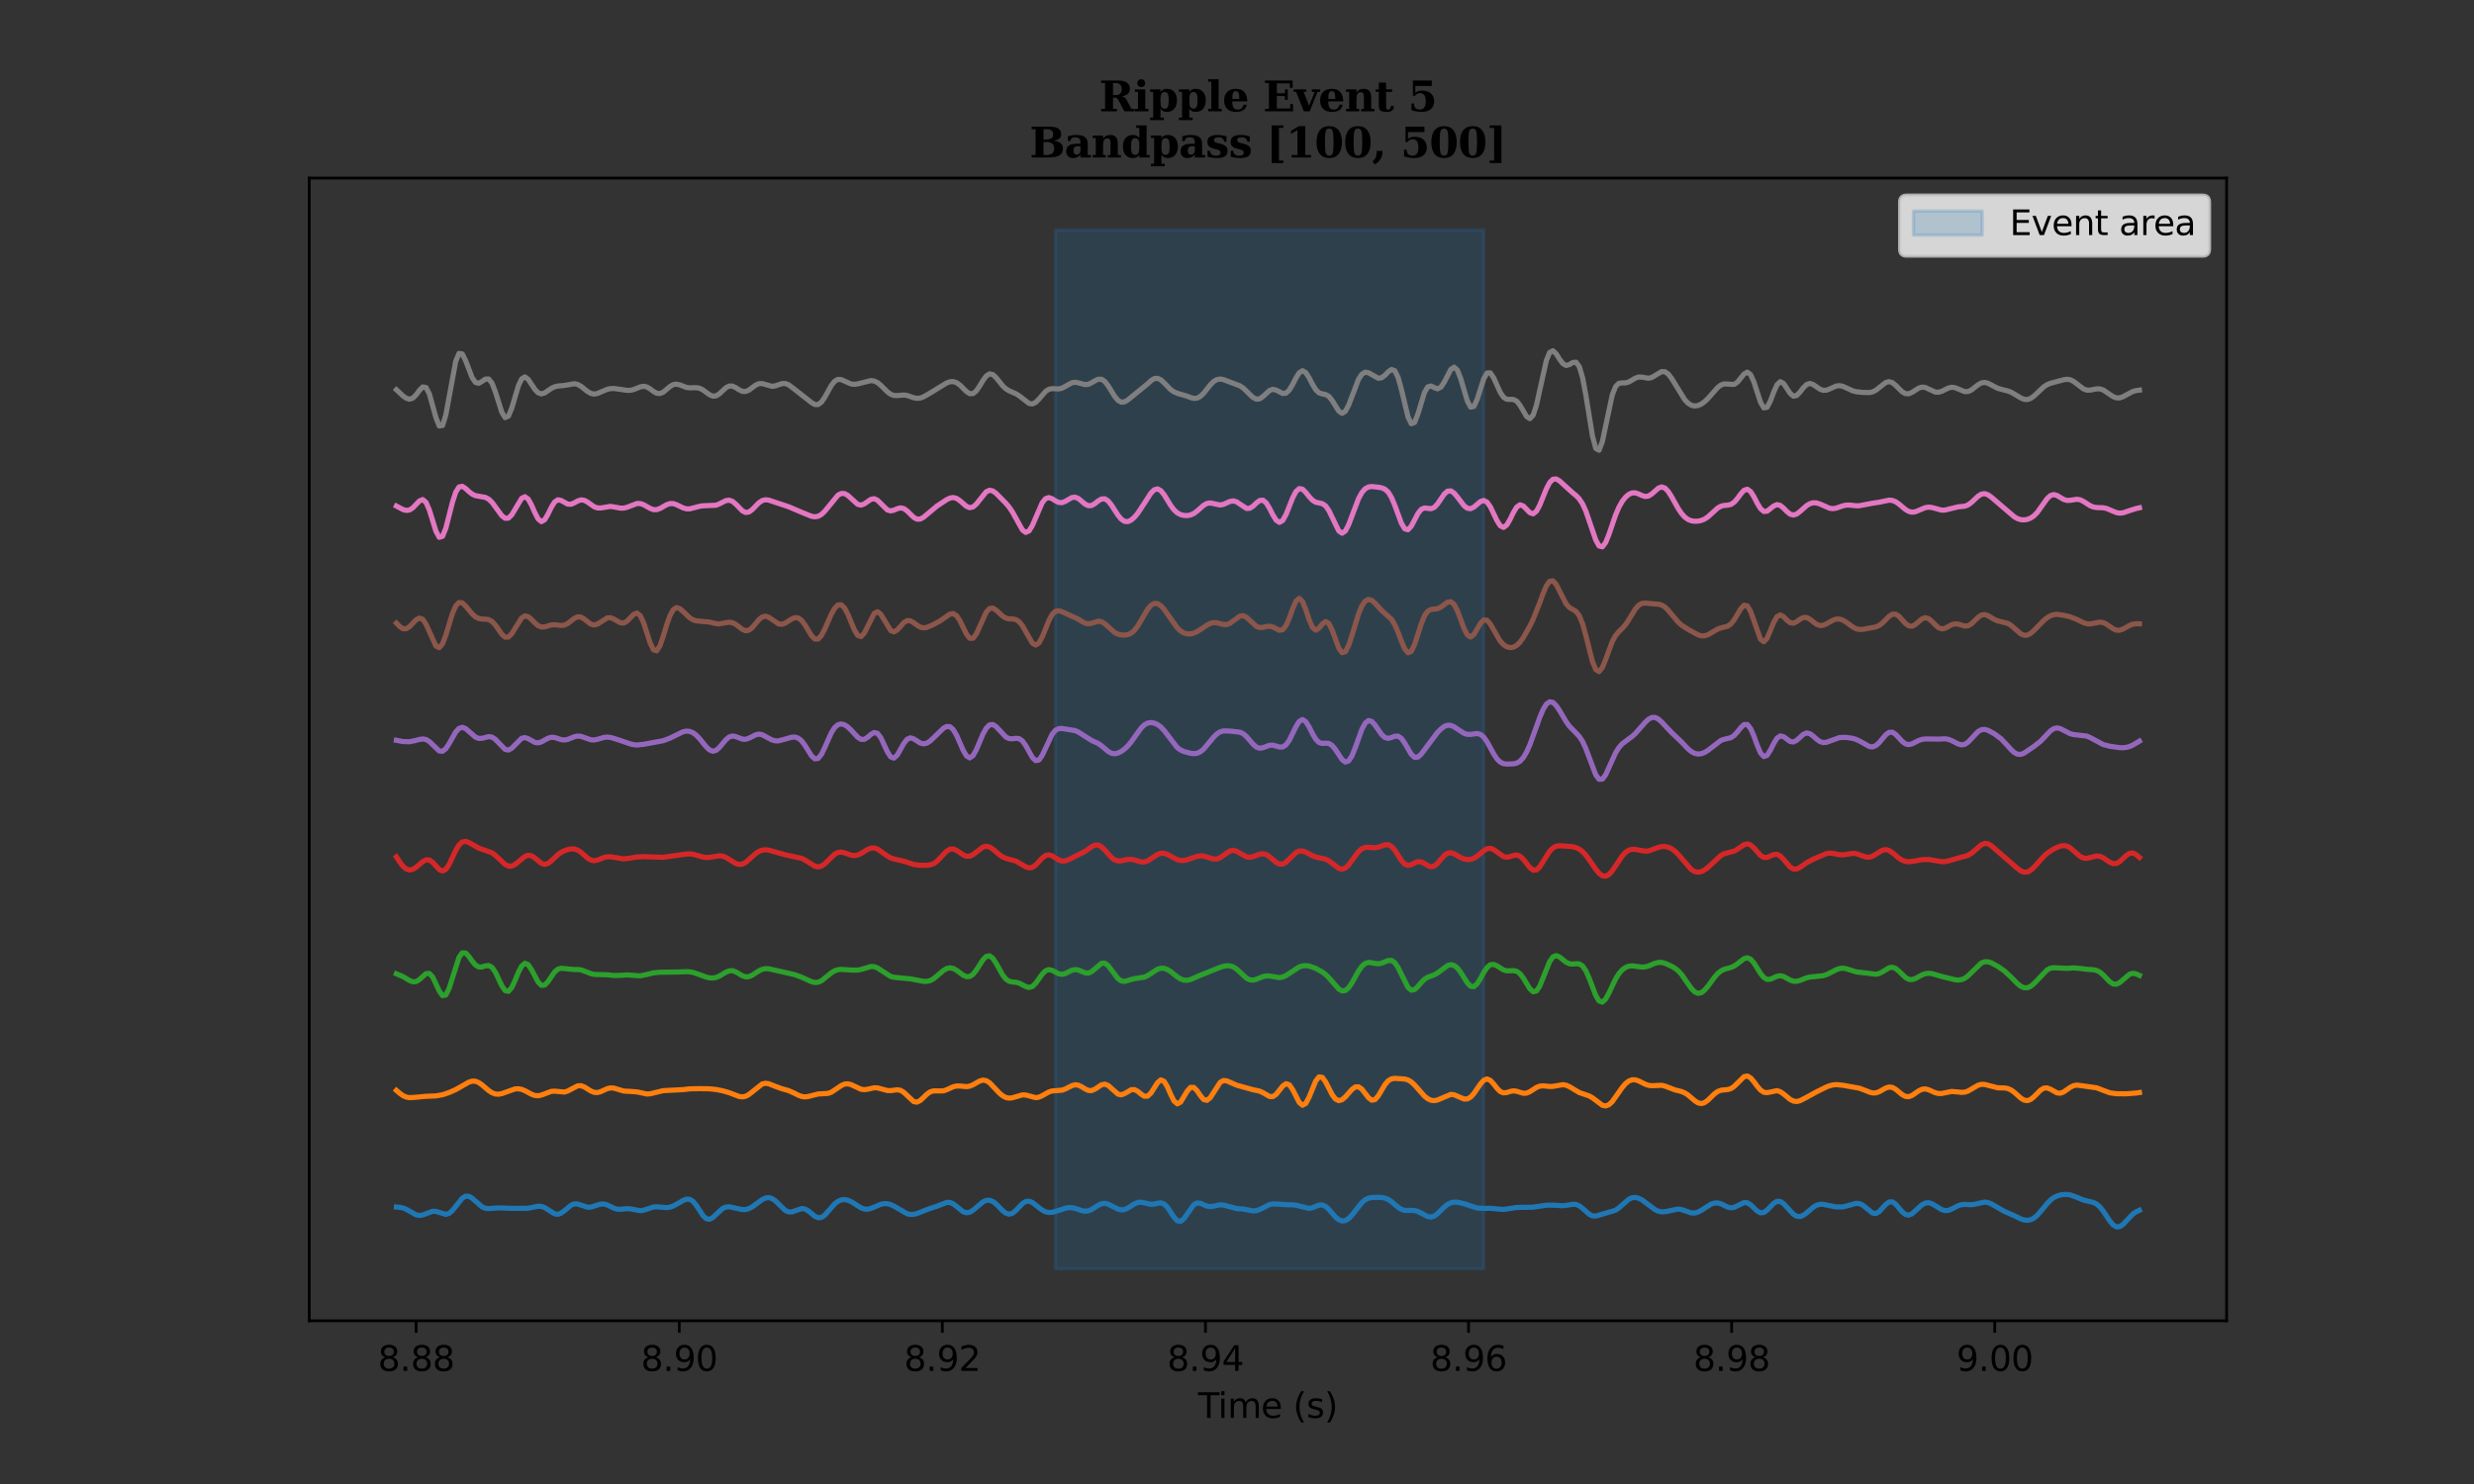 <?xml version="1.0" encoding="utf-8" standalone="no"?>
<!DOCTYPE svg PUBLIC "-//W3C//DTD SVG 1.1//EN"
  "http://www.w3.org/Graphics/SVG/1.1/DTD/svg11.dtd">
<svg xmlns:xlink="http://www.w3.org/1999/xlink" width="720pt" height="432pt" viewBox="0 0 720 432" xmlns="http://www.w3.org/2000/svg" version="1.1">
 <rect x="0" y="0" width="720" height="432" fill="#333333" stroke="none"/>
 <defs>
  <style type="text/css">*{stroke-linejoin: round; stroke-linecap: butt}</style>
 </defs>
 <g id="figure_1">
  <g id="patch_1">
   <path d="M 0 432 
L 720 432 
L 720 0 
L 0 0 
L 0 432 
z
" style="fill: none"/>
  </g>
  <g id="axes_1">
   <g id="patch_2">
    <path d="M 90 384.48 
L 648 384.48 
L 648 51.84 
L 90 51.84 
L 90 384.48 
z
" style="fill: none"/>
   </g>
   <g id="PolyCollection_1">
    <defs>
     <path id="m2575b577ff" d="M 307.149 -365.04 
L 307.149 -62.64 
L 431.81 -62.64 
L 431.81 -365.04 
L 431.81 -365.04 
L 307.149 -365.04 
z
" style="stroke: #1f77b4; stroke-opacity: 0.2"/>
    </defs>
    <g clip-path="url(#pe07f89c393)">
     <use xlink:href="#m2575b577ff" x="0" y="432" style="fill: #1f77b4; fill-opacity: 0.2; stroke: #1f77b4; stroke-opacity: 0.2"/>
    </g>
   </g>
   <g id="matplotlib.axis_1">
    <g id="xtick_1">
     <g id="line2d_1">
      <defs>
       <path id="md9b7dbb91c" d="M 0 0 
L 0 3.5 
" style="stroke: #000000; stroke-width: 0.8"/>
      </defs>
      <g>
       <use xlink:href="#md9b7dbb91c" x="121.106" y="384.48" style="stroke: #000000; stroke-width: 0.8"/>
      </g>
     </g>
     <g id="text_1">
      <!-- 8.88 -->
      <g transform="translate(109.974 399.078)scale(0.1 -0.1)">
       <defs>
        <path id="DejaVuSans-38" d="M 2034 2216 
Q 1584 2216 1326 1975 
Q 1069 1734 1069 1313 
Q 1069 891 1326 650 
Q 1584 409 2034 409 
Q 2484 409 2743 651 
Q 3003 894 3003 1313 
Q 3003 1734 2745 1975 
Q 2488 2216 2034 2216 
z
M 1403 2484 
Q 997 2584 770 2862 
Q 544 3141 544 3541 
Q 544 4100 942 4425 
Q 1341 4750 2034 4750 
Q 2731 4750 3128 4425 
Q 3525 4100 3525 3541 
Q 3525 3141 3298 2862 
Q 3072 2584 2669 2484 
Q 3125 2378 3379 2068 
Q 3634 1759 3634 1313 
Q 3634 634 3220 271 
Q 2806 -91 2034 -91 
Q 1263 -91 848 271 
Q 434 634 434 1313 
Q 434 1759 690 2068 
Q 947 2378 1403 2484 
z
M 1172 3481 
Q 1172 3119 1398 2916 
Q 1625 2713 2034 2713 
Q 2441 2713 2670 2916 
Q 2900 3119 2900 3481 
Q 2900 3844 2670 4047 
Q 2441 4250 2034 4250 
Q 1625 4250 1398 4047 
Q 1172 3844 1172 3481 
z
" transform="scale(0.016)"/>
        <path id="DejaVuSans-2e" d="M 684 794 
L 1344 794 
L 1344 0 
L 684 0 
L 684 794 
z
" transform="scale(0.016)"/>
       </defs>
       <use xlink:href="#DejaVuSans-38"/>
       <use xlink:href="#DejaVuSans-2e" x="63.623"/>
       <use xlink:href="#DejaVuSans-38" x="95.41"/>
       <use xlink:href="#DejaVuSans-38" x="159.033"/>
      </g>
     </g>
    </g>
    <g id="xtick_2">
     <g id="line2d_2">
      <g>
       <use xlink:href="#md9b7dbb91c" x="197.676" y="384.48" style="stroke: #000000; stroke-width: 0.8"/>
      </g>
     </g>
     <g id="text_2">
      <!-- 8.90 -->
      <g transform="translate(186.543 399.078)scale(0.1 -0.1)">
       <defs>
        <path id="DejaVuSans-39" d="M 703 97 
L 703 672 
Q 941 559 1184 500 
Q 1428 441 1663 441 
Q 2288 441 2617 861 
Q 2947 1281 2994 2138 
Q 2813 1869 2534 1725 
Q 2256 1581 1919 1581 
Q 1219 1581 811 2004 
Q 403 2428 403 3163 
Q 403 3881 828 4315 
Q 1253 4750 1959 4750 
Q 2769 4750 3195 4129 
Q 3622 3509 3622 2328 
Q 3622 1225 3098 567 
Q 2575 -91 1691 -91 
Q 1453 -91 1209 -44 
Q 966 3 703 97 
z
M 1959 2075 
Q 2384 2075 2632 2365 
Q 2881 2656 2881 3163 
Q 2881 3666 2632 3958 
Q 2384 4250 1959 4250 
Q 1534 4250 1286 3958 
Q 1038 3666 1038 3163 
Q 1038 2656 1286 2365 
Q 1534 2075 1959 2075 
z
" transform="scale(0.016)"/>
        <path id="DejaVuSans-30" d="M 2034 4250 
Q 1547 4250 1301 3770 
Q 1056 3291 1056 2328 
Q 1056 1369 1301 889 
Q 1547 409 2034 409 
Q 2525 409 2770 889 
Q 3016 1369 3016 2328 
Q 3016 3291 2770 3770 
Q 2525 4250 2034 4250 
z
M 2034 4750 
Q 2819 4750 3233 4129 
Q 3647 3509 3647 2328 
Q 3647 1150 3233 529 
Q 2819 -91 2034 -91 
Q 1250 -91 836 529 
Q 422 1150 422 2328 
Q 422 3509 836 4129 
Q 1250 4750 2034 4750 
z
" transform="scale(0.016)"/>
       </defs>
       <use xlink:href="#DejaVuSans-38"/>
       <use xlink:href="#DejaVuSans-2e" x="63.623"/>
       <use xlink:href="#DejaVuSans-39" x="95.41"/>
       <use xlink:href="#DejaVuSans-30" x="159.033"/>
      </g>
     </g>
    </g>
    <g id="xtick_3">
     <g id="line2d_3">
      <g>
       <use xlink:href="#md9b7dbb91c" x="274.245" y="384.48" style="stroke: #000000; stroke-width: 0.8"/>
      </g>
     </g>
     <g id="text_3">
      <!-- 8.92 -->
      <g transform="translate(263.112 399.078)scale(0.1 -0.1)">
       <defs>
        <path id="DejaVuSans-32" d="M 1228 531 
L 3431 531 
L 3431 0 
L 469 0 
L 469 531 
Q 828 903 1448 1529 
Q 2069 2156 2228 2338 
Q 2531 2678 2651 2914 
Q 2772 3150 2772 3378 
Q 2772 3750 2511 3984 
Q 2250 4219 1831 4219 
Q 1534 4219 1204 4116 
Q 875 4013 500 3803 
L 500 4441 
Q 881 4594 1212 4672 
Q 1544 4750 1819 4750 
Q 2544 4750 2975 4387 
Q 3406 4025 3406 3419 
Q 3406 3131 3298 2873 
Q 3191 2616 2906 2266 
Q 2828 2175 2409 1742 
Q 1991 1309 1228 531 
z
" transform="scale(0.016)"/>
       </defs>
       <use xlink:href="#DejaVuSans-38"/>
       <use xlink:href="#DejaVuSans-2e" x="63.623"/>
       <use xlink:href="#DejaVuSans-39" x="95.41"/>
       <use xlink:href="#DejaVuSans-32" x="159.033"/>
      </g>
     </g>
    </g>
    <g id="xtick_4">
     <g id="line2d_4">
      <g>
       <use xlink:href="#md9b7dbb91c" x="350.815" y="384.48" style="stroke: #000000; stroke-width: 0.8"/>
      </g>
     </g>
     <g id="text_4">
      <!-- 8.94 -->
      <g transform="translate(339.682 399.078)scale(0.1 -0.1)">
       <defs>
        <path id="DejaVuSans-34" d="M 2419 4116 
L 825 1625 
L 2419 1625 
L 2419 4116 
z
M 2253 4666 
L 3047 4666 
L 3047 1625 
L 3713 1625 
L 3713 1100 
L 3047 1100 
L 3047 0 
L 2419 0 
L 2419 1100 
L 313 1100 
L 313 1709 
L 2253 4666 
z
" transform="scale(0.016)"/>
       </defs>
       <use xlink:href="#DejaVuSans-38"/>
       <use xlink:href="#DejaVuSans-2e" x="63.623"/>
       <use xlink:href="#DejaVuSans-39" x="95.41"/>
       <use xlink:href="#DejaVuSans-34" x="159.033"/>
      </g>
     </g>
    </g>
    <g id="xtick_5">
     <g id="line2d_5">
      <g>
       <use xlink:href="#md9b7dbb91c" x="427.384" y="384.48" style="stroke: #000000; stroke-width: 0.8"/>
      </g>
     </g>
     <g id="text_5">
      <!-- 8.96 -->
      <g transform="translate(416.251 399.078)scale(0.1 -0.1)">
       <defs>
        <path id="DejaVuSans-36" d="M 2113 2584 
Q 1688 2584 1439 2293 
Q 1191 2003 1191 1497 
Q 1191 994 1439 701 
Q 1688 409 2113 409 
Q 2538 409 2786 701 
Q 3034 994 3034 1497 
Q 3034 2003 2786 2293 
Q 2538 2584 2113 2584 
z
M 3366 4563 
L 3366 3988 
Q 3128 4100 2886 4159 
Q 2644 4219 2406 4219 
Q 1781 4219 1451 3797 
Q 1122 3375 1075 2522 
Q 1259 2794 1537 2939 
Q 1816 3084 2150 3084 
Q 2853 3084 3261 2657 
Q 3669 2231 3669 1497 
Q 3669 778 3244 343 
Q 2819 -91 2113 -91 
Q 1303 -91 875 529 
Q 447 1150 447 2328 
Q 447 3434 972 4092 
Q 1497 4750 2381 4750 
Q 2619 4750 2861 4703 
Q 3103 4656 3366 4563 
z
" transform="scale(0.016)"/>
       </defs>
       <use xlink:href="#DejaVuSans-38"/>
       <use xlink:href="#DejaVuSans-2e" x="63.623"/>
       <use xlink:href="#DejaVuSans-39" x="95.41"/>
       <use xlink:href="#DejaVuSans-36" x="159.033"/>
      </g>
     </g>
    </g>
    <g id="xtick_6">
     <g id="line2d_6">
      <g>
       <use xlink:href="#md9b7dbb91c" x="503.954" y="384.48" style="stroke: #000000; stroke-width: 0.8"/>
      </g>
     </g>
     <g id="text_6">
      <!-- 8.98 -->
      <g transform="translate(492.821 399.078)scale(0.1 -0.1)">
       <use xlink:href="#DejaVuSans-38"/>
       <use xlink:href="#DejaVuSans-2e" x="63.623"/>
       <use xlink:href="#DejaVuSans-39" x="95.41"/>
       <use xlink:href="#DejaVuSans-38" x="159.033"/>
      </g>
     </g>
    </g>
    <g id="xtick_7">
     <g id="line2d_7">
      <g>
       <use xlink:href="#md9b7dbb91c" x="580.523" y="384.48" style="stroke: #000000; stroke-width: 0.8"/>
      </g>
     </g>
     <g id="text_7">
      <!-- 9.00 -->
      <g transform="translate(569.39 399.078)scale(0.1 -0.1)">
       <use xlink:href="#DejaVuSans-39"/>
       <use xlink:href="#DejaVuSans-2e" x="63.623"/>
       <use xlink:href="#DejaVuSans-30" x="95.41"/>
       <use xlink:href="#DejaVuSans-30" x="159.033"/>
      </g>
     </g>
    </g>
    <g id="text_8">
     <!-- Time (s) -->
     <g transform="translate(348.671 412.757)scale(0.1 -0.1)">
      <defs>
       <path id="DejaVuSans-54" d="M -19 4666 
L 3928 4666 
L 3928 4134 
L 2272 4134 
L 2272 0 
L 1638 0 
L 1638 4134 
L -19 4134 
L -19 4666 
z
" transform="scale(0.016)"/>
       <path id="DejaVuSans-69" d="M 603 3500 
L 1178 3500 
L 1178 0 
L 603 0 
L 603 3500 
z
M 603 4863 
L 1178 4863 
L 1178 4134 
L 603 4134 
L 603 4863 
z
" transform="scale(0.016)"/>
       <path id="DejaVuSans-6d" d="M 3328 2828 
Q 3544 3216 3844 3400 
Q 4144 3584 4550 3584 
Q 5097 3584 5394 3201 
Q 5691 2819 5691 2113 
L 5691 0 
L 5113 0 
L 5113 2094 
Q 5113 2597 4934 2840 
Q 4756 3084 4391 3084 
Q 3944 3084 3684 2787 
Q 3425 2491 3425 1978 
L 3425 0 
L 2847 0 
L 2847 2094 
Q 2847 2600 2669 2842 
Q 2491 3084 2119 3084 
Q 1678 3084 1418 2786 
Q 1159 2488 1159 1978 
L 1159 0 
L 581 0 
L 581 3500 
L 1159 3500 
L 1159 2956 
Q 1356 3278 1631 3431 
Q 1906 3584 2284 3584 
Q 2666 3584 2933 3390 
Q 3200 3197 3328 2828 
z
" transform="scale(0.016)"/>
       <path id="DejaVuSans-65" d="M 3597 1894 
L 3597 1613 
L 953 1613 
Q 991 1019 1311 708 
Q 1631 397 2203 397 
Q 2534 397 2845 478 
Q 3156 559 3463 722 
L 3463 178 
Q 3153 47 2828 -22 
Q 2503 -91 2169 -91 
Q 1331 -91 842 396 
Q 353 884 353 1716 
Q 353 2575 817 3079 
Q 1281 3584 2069 3584 
Q 2775 3584 3186 3129 
Q 3597 2675 3597 1894 
z
M 3022 2063 
Q 3016 2534 2758 2815 
Q 2500 3097 2075 3097 
Q 1594 3097 1305 2825 
Q 1016 2553 972 2059 
L 3022 2063 
z
" transform="scale(0.016)"/>
       <path id="DejaVuSans-20" transform="scale(0.016)"/>
       <path id="DejaVuSans-28" d="M 1984 4856 
Q 1566 4138 1362 3434 
Q 1159 2731 1159 2009 
Q 1159 1288 1364 580 
Q 1569 -128 1984 -844 
L 1484 -844 
Q 1016 -109 783 600 
Q 550 1309 550 2009 
Q 550 2706 781 3412 
Q 1013 4119 1484 4856 
L 1984 4856 
z
" transform="scale(0.016)"/>
       <path id="DejaVuSans-73" d="M 2834 3397 
L 2834 2853 
Q 2591 2978 2328 3040 
Q 2066 3103 1784 3103 
Q 1356 3103 1142 2972 
Q 928 2841 928 2578 
Q 928 2378 1081 2264 
Q 1234 2150 1697 2047 
L 1894 2003 
Q 2506 1872 2764 1633 
Q 3022 1394 3022 966 
Q 3022 478 2636 193 
Q 2250 -91 1575 -91 
Q 1294 -91 989 -36 
Q 684 19 347 128 
L 347 722 
Q 666 556 975 473 
Q 1284 391 1588 391 
Q 1994 391 2212 530 
Q 2431 669 2431 922 
Q 2431 1156 2273 1281 
Q 2116 1406 1581 1522 
L 1381 1569 
Q 847 1681 609 1914 
Q 372 2147 372 2553 
Q 372 3047 722 3315 
Q 1072 3584 1716 3584 
Q 2034 3584 2315 3537 
Q 2597 3491 2834 3397 
z
" transform="scale(0.016)"/>
       <path id="DejaVuSans-29" d="M 513 4856 
L 1013 4856 
Q 1481 4119 1714 3412 
Q 1947 2706 1947 2009 
Q 1947 1309 1714 600 
Q 1481 -109 1013 -844 
L 513 -844 
Q 928 -128 1133 580 
Q 1338 1288 1338 2009 
Q 1338 2731 1133 3434 
Q 928 4138 513 4856 
z
" transform="scale(0.016)"/>
      </defs>
      <use xlink:href="#DejaVuSans-54"/>
      <use xlink:href="#DejaVuSans-69" x="57.959"/>
      <use xlink:href="#DejaVuSans-6d" x="85.742"/>
      <use xlink:href="#DejaVuSans-65" x="183.154"/>
      <use xlink:href="#DejaVuSans-20" x="244.678"/>
      <use xlink:href="#DejaVuSans-28" x="276.465"/>
      <use xlink:href="#DejaVuSans-73" x="315.479"/>
      <use xlink:href="#DejaVuSans-29" x="367.578"/>
     </g>
    </g>
   </g>
   <g id="matplotlib.axis_2"/>
   <g id="line2d_8">
    <path d="M 115.364 351.371 
L 116.323 351.448 
L 117.281 351.647 
L 118.24 352.037 
L 121.117 353.657 
L 122.076 353.839 
L 123.035 353.687 
L 125.912 352.599 
L 126.871 352.653 
L 129.748 353.512 
L 130.706 353.212 
L 131.665 352.386 
L 134.542 348.786 
L 135.501 348.217 
L 136.46 348.251 
L 137.419 348.814 
L 140.296 351.33 
L 141.255 351.732 
L 142.214 351.833 
L 145.09 351.625 
L 148.926 351.757 
L 151.803 351.754 
L 153.721 351.726 
L 156.598 351.145 
L 157.556 351.192 
L 158.515 351.544 
L 161.392 353.353 
L 162.351 353.485 
L 163.31 353.149 
L 164.269 352.435 
L 166.187 350.85 
L 167.146 350.466 
L 168.105 350.483 
L 170.981 351.435 
L 171.94 351.421 
L 173.858 350.792 
L 174.817 350.518 
L 175.776 350.497 
L 176.735 350.767 
L 178.653 351.697 
L 179.612 351.987 
L 180.571 352.037 
L 182.489 351.845 
L 183.447 351.902 
L 186.324 352.444 
L 187.283 352.312 
L 190.16 351.367 
L 191.119 351.304 
L 193.996 351.55 
L 194.955 351.415 
L 195.914 351.096 
L 197.831 350.041 
L 198.79 349.471 
L 199.749 349.084 
L 200.708 349.098 
L 201.667 349.685 
L 202.626 350.848 
L 204.544 353.795 
L 205.503 354.744 
L 206.462 354.956 
L 207.421 354.465 
L 210.297 351.791 
L 211.256 351.379 
L 212.215 351.301 
L 214.133 351.706 
L 216.051 352.119 
L 217.01 352.095 
L 217.969 351.832 
L 218.928 351.327 
L 221.805 349.215 
L 222.764 348.756 
L 223.722 348.63 
L 224.681 348.903 
L 225.64 349.564 
L 228.517 352.341 
L 229.476 352.794 
L 230.435 352.805 
L 233.312 351.816 
L 234.271 351.949 
L 235.23 352.49 
L 237.147 354.056 
L 238.106 354.493 
L 239.065 354.395 
L 240.024 353.741 
L 242.901 350.477 
L 243.86 349.723 
L 244.819 349.306 
L 245.778 349.204 
L 246.737 349.38 
L 247.696 349.793 
L 250.572 351.604 
L 251.531 351.957 
L 252.49 352.016 
L 253.449 351.797 
L 256.326 350.579 
L 257.285 350.386 
L 258.244 350.412 
L 259.203 350.662 
L 260.162 351.104 
L 263.997 353.323 
L 264.956 353.535 
L 265.915 353.5 
L 266.874 353.251 
L 270.71 351.773 
L 272.628 351.157 
L 275.505 350.041 
L 276.463 350.046 
L 277.422 350.443 
L 280.299 352.734 
L 281.258 353.05 
L 282.217 352.887 
L 283.176 352.309 
L 286.053 349.89 
L 287.012 349.45 
L 287.971 349.393 
L 288.93 349.751 
L 289.888 350.481 
L 291.806 352.431 
L 292.765 353.174 
L 293.724 353.454 
L 294.683 353.166 
L 295.642 352.381 
L 297.56 350.362 
L 298.519 349.752 
L 299.478 349.658 
L 300.437 350.053 
L 303.313 352.282 
L 304.272 352.758 
L 305.231 352.961 
L 306.19 352.92 
L 308.108 352.371 
L 310.026 351.721 
L 310.985 351.55 
L 311.944 351.56 
L 312.903 351.757 
L 314.821 352.412 
L 315.78 352.59 
L 316.738 352.493 
L 317.697 352.09 
L 319.615 350.851 
L 320.574 350.416 
L 321.533 350.304 
L 322.492 350.526 
L 325.369 351.987 
L 326.328 352.204 
L 327.287 352.096 
L 328.246 351.672 
L 330.163 350.446 
L 331.122 350.048 
L 332.081 349.966 
L 334.958 350.581 
L 335.917 350.498 
L 336.876 350.271 
L 337.835 350.17 
L 338.794 350.508 
L 339.753 351.447 
L 341.671 354.348 
L 342.629 355.376 
L 343.588 355.546 
L 344.547 354.786 
L 347.424 350.701 
L 348.383 350.19 
L 349.342 350.284 
L 351.26 351.105 
L 352.219 351.254 
L 353.178 351.127 
L 355.096 350.725 
L 356.054 350.794 
L 359.89 351.814 
L 361.808 351.964 
L 364.685 352.507 
L 365.644 352.425 
L 366.603 352.089 
L 369.479 350.664 
L 370.438 350.468 
L 372.356 350.543 
L 374.274 350.699 
L 376.192 350.729 
L 377.151 350.845 
L 380.987 351.787 
L 381.946 351.574 
L 383.863 350.816 
L 384.822 350.767 
L 385.781 351.188 
L 386.74 352.057 
L 388.658 354.266 
L 389.617 355.074 
L 390.576 355.445 
L 391.535 355.321 
L 392.494 354.723 
L 393.453 353.732 
L 396.329 350.085 
L 397.288 349.272 
L 398.247 348.805 
L 399.206 348.61 
L 401.124 348.551 
L 402.083 348.588 
L 403.042 348.754 
L 404.001 349.151 
L 404.96 349.811 
L 406.878 351.453 
L 407.837 352.059 
L 408.795 352.364 
L 410.713 352.364 
L 411.672 352.397 
L 412.631 352.642 
L 415.508 354.151 
L 416.467 354.297 
L 417.426 353.999 
L 418.385 353.289 
L 420.303 351.39 
L 421.262 350.629 
L 422.22 350.153 
L 423.179 349.954 
L 424.138 349.969 
L 426.056 350.402 
L 429.892 351.666 
L 431.81 351.759 
L 433.728 351.751 
L 437.563 352.085 
L 439.481 351.789 
L 441.399 351.504 
L 446.194 351.416 
L 450.029 350.852 
L 451.947 350.822 
L 454.824 351.006 
L 456.742 350.744 
L 457.701 350.582 
L 458.66 350.628 
L 459.619 351.023 
L 460.578 351.764 
L 462.495 353.47 
L 463.454 353.938 
L 464.413 354.003 
L 466.331 353.444 
L 470.167 352.304 
L 471.126 351.633 
L 474.003 349.113 
L 474.962 348.671 
L 475.92 348.576 
L 476.879 348.8 
L 477.838 349.283 
L 479.756 350.718 
L 481.674 352.14 
L 482.633 352.59 
L 483.592 352.787 
L 484.551 352.741 
L 488.386 351.952 
L 489.345 352.107 
L 492.222 353.091 
L 493.181 353.122 
L 494.14 352.86 
L 495.099 352.351 
L 497.976 350.523 
L 498.935 350.215 
L 499.894 350.192 
L 500.853 350.453 
L 502.77 351.363 
L 503.729 351.605 
L 504.688 351.484 
L 507.565 350.068 
L 508.524 350.139 
L 509.483 350.723 
L 511.401 352.548 
L 512.36 353.064 
L 513.319 352.967 
L 514.278 352.276 
L 516.195 350.281 
L 517.154 349.716 
L 518.113 349.755 
L 519.072 350.382 
L 521.949 353.496 
L 522.908 354.062 
L 523.867 354.145 
L 524.826 353.772 
L 525.785 353.069 
L 527.703 351.428 
L 528.661 350.859 
L 529.62 350.592 
L 530.579 350.6 
L 534.415 351.356 
L 536.333 351.332 
L 538.251 350.847 
L 540.169 350.295 
L 541.128 350.36 
L 542.086 350.812 
L 544.963 353.138 
L 545.922 353.253 
L 546.881 352.724 
L 548.799 350.632 
L 549.758 349.91 
L 550.717 349.865 
L 551.676 350.525 
L 553.594 352.778 
L 554.553 353.556 
L 555.511 353.738 
L 556.47 353.324 
L 559.347 350.719 
L 560.306 350.218 
L 561.265 350.119 
L 562.224 350.396 
L 565.101 352.127 
L 566.06 352.409 
L 567.019 352.342 
L 567.977 351.968 
L 569.895 350.968 
L 570.854 350.686 
L 571.813 350.618 
L 573.731 350.688 
L 574.69 350.575 
L 577.567 349.938 
L 578.526 350.053 
L 579.485 350.434 
L 583.32 352.638 
L 586.197 353.897 
L 588.115 354.83 
L 589.074 355.142 
L 590.033 355.239 
L 590.992 355.066 
L 591.951 354.584 
L 592.91 353.786 
L 594.827 351.52 
L 595.786 350.348 
L 596.745 349.359 
L 597.704 348.631 
L 598.663 348.154 
L 599.622 347.869 
L 600.581 347.726 
L 601.54 347.712 
L 602.499 347.847 
L 604.417 348.541 
L 606.335 349.338 
L 609.211 350.026 
L 610.17 350.507 
L 611.129 351.347 
L 612.088 352.555 
L 614.006 355.431 
L 614.965 356.562 
L 615.924 357.151 
L 616.883 357.089 
L 617.842 356.439 
L 620.719 353.404 
L 621.677 352.761 
L 622.636 352.318 
L 622.636 352.318 
" clip-path="url(#pe07f89c393)" style="fill: none; stroke: #1f77b4; stroke-width: 1.5; stroke-linecap: square"/>
   </g>
   <g id="line2d_9">
    <path d="M 115.364 317.428 
L 116.323 318.259 
L 117.281 318.936 
L 118.24 319.363 
L 119.199 319.534 
L 121.117 319.409 
L 123.994 319.135 
L 126.871 319.023 
L 128.789 318.684 
L 130.706 318.042 
L 132.624 317.192 
L 134.542 316.104 
L 136.46 315.012 
L 137.419 314.723 
L 138.378 314.757 
L 139.337 315.146 
L 140.296 315.827 
L 142.214 317.465 
L 143.173 318.098 
L 144.131 318.462 
L 145.09 318.532 
L 146.049 318.35 
L 149.885 316.999 
L 150.844 316.948 
L 151.803 317.123 
L 152.762 317.509 
L 154.68 318.542 
L 155.639 318.896 
L 156.598 318.982 
L 157.556 318.784 
L 160.433 317.705 
L 161.392 317.647 
L 164.269 317.896 
L 165.228 317.606 
L 168.105 316.098 
L 169.064 316.057 
L 170.023 316.397 
L 171.94 317.585 
L 172.899 317.984 
L 173.858 318.047 
L 174.817 317.783 
L 176.735 316.911 
L 177.694 316.698 
L 178.653 316.763 
L 181.53 317.613 
L 183.447 317.712 
L 185.365 317.86 
L 188.242 318.466 
L 189.201 318.412 
L 193.037 317.491 
L 198.79 317.193 
L 200.708 316.969 
L 203.585 316.912 
L 206.462 316.954 
L 208.38 317.157 
L 210.297 317.526 
L 212.215 318.086 
L 215.092 319.184 
L 216.051 319.311 
L 217.01 319.131 
L 217.969 318.609 
L 221.805 315.555 
L 222.764 315.354 
L 223.722 315.479 
L 225.64 316.248 
L 227.558 316.938 
L 229.476 317.472 
L 231.394 318.34 
L 232.353 318.831 
L 233.312 319.192 
L 234.271 319.316 
L 235.23 319.193 
L 238.106 318.466 
L 240.983 318.296 
L 241.942 317.953 
L 243.86 316.669 
L 244.819 316.015 
L 245.778 315.591 
L 246.737 315.503 
L 247.696 315.746 
L 250.572 317.084 
L 251.531 317.204 
L 252.49 317.082 
L 254.408 316.663 
L 255.367 316.684 
L 258.244 317.464 
L 259.203 317.487 
L 261.121 317.236 
L 262.08 317.402 
L 263.038 317.991 
L 265.915 320.691 
L 266.874 320.841 
L 267.833 320.363 
L 269.751 318.521 
L 270.71 317.844 
L 271.669 317.565 
L 274.546 317.56 
L 275.505 317.238 
L 277.422 316.361 
L 278.381 316.139 
L 279.34 316.14 
L 281.258 316.328 
L 282.217 316.186 
L 283.176 315.789 
L 285.094 314.699 
L 286.053 314.431 
L 287.012 314.581 
L 287.971 315.176 
L 289.888 317.186 
L 290.847 318.204 
L 291.806 319.007 
L 292.765 319.505 
L 293.724 319.677 
L 294.683 319.559 
L 297.56 318.719 
L 298.519 318.764 
L 301.396 319.527 
L 302.355 319.396 
L 303.313 318.965 
L 305.231 317.881 
L 306.19 317.583 
L 309.067 317.356 
L 310.026 317.024 
L 311.944 316.037 
L 312.903 315.784 
L 313.862 315.908 
L 314.821 316.38 
L 315.78 316.988 
L 316.738 317.431 
L 317.697 317.473 
L 318.656 317.065 
L 320.574 315.795 
L 321.533 315.602 
L 322.492 315.972 
L 325.369 318.507 
L 326.328 318.704 
L 327.287 318.358 
L 329.205 317.226 
L 330.163 317.191 
L 331.122 317.702 
L 332.081 318.506 
L 333.04 319.123 
L 333.999 319.085 
L 334.958 318.196 
L 336.876 315.168 
L 337.835 314.369 
L 338.794 314.785 
L 339.753 316.394 
L 340.712 318.605 
L 341.671 320.514 
L 342.629 321.344 
L 343.588 320.828 
L 345.506 317.635 
L 346.465 316.556 
L 347.424 316.548 
L 348.383 317.527 
L 349.342 318.946 
L 350.301 320.068 
L 351.26 320.318 
L 352.219 319.534 
L 355.096 315.097 
L 356.054 314.55 
L 357.013 314.641 
L 359.89 315.899 
L 364.685 317.233 
L 366.603 317.636 
L 367.562 318.091 
L 369.479 319.197 
L 370.438 319.224 
L 371.397 318.578 
L 373.315 316.147 
L 374.274 315.464 
L 375.233 315.794 
L 376.192 317.171 
L 378.11 320.921 
L 379.069 321.749 
L 380.028 321.194 
L 380.987 319.373 
L 382.904 314.701 
L 383.863 313.492 
L 384.822 313.627 
L 385.781 314.925 
L 387.699 318.665 
L 388.658 319.934 
L 389.617 320.413 
L 390.576 320.14 
L 391.535 319.313 
L 393.453 317.136 
L 394.412 316.433 
L 395.371 316.372 
L 396.329 317.046 
L 398.247 319.522 
L 399.206 320.266 
L 400.165 320.091 
L 401.124 318.996 
L 403.042 315.765 
L 404.001 314.619 
L 404.96 314.055 
L 405.919 313.917 
L 408.795 314.106 
L 409.754 314.376 
L 410.713 314.943 
L 411.672 315.823 
L 414.549 319.081 
L 415.508 319.849 
L 416.467 320.296 
L 417.426 320.405 
L 418.385 320.204 
L 422.22 318.579 
L 423.179 318.692 
L 426.056 319.922 
L 427.015 319.91 
L 427.974 319.389 
L 428.933 318.354 
L 430.851 315.54 
L 431.81 314.47 
L 432.769 314.085 
L 433.728 314.503 
L 434.687 315.544 
L 435.645 316.783 
L 436.604 317.747 
L 437.563 318.151 
L 438.522 318.042 
L 439.481 317.727 
L 440.44 317.551 
L 441.399 317.677 
L 443.317 318.259 
L 444.276 318.211 
L 445.235 317.799 
L 447.153 316.557 
L 448.112 316.179 
L 449.07 316.089 
L 450.988 316.284 
L 451.947 316.253 
L 454.824 315.753 
L 455.783 315.908 
L 456.742 316.335 
L 459.619 318.053 
L 462.495 319.032 
L 463.454 319.581 
L 466.331 321.753 
L 467.29 321.95 
L 468.249 321.589 
L 469.208 320.691 
L 471.126 317.974 
L 472.085 316.606 
L 473.044 315.481 
L 474.003 314.71 
L 474.962 314.337 
L 475.92 314.345 
L 476.879 314.657 
L 478.797 315.621 
L 479.756 315.951 
L 480.715 316.06 
L 483.592 315.936 
L 484.551 316.163 
L 487.428 317.264 
L 489.345 317.747 
L 490.304 318.14 
L 491.263 318.761 
L 493.181 320.401 
L 494.14 321.032 
L 495.099 321.26 
L 496.058 320.995 
L 497.017 320.297 
L 498.935 318.432 
L 499.894 317.737 
L 500.853 317.367 
L 502.77 317.187 
L 503.729 316.913 
L 504.688 316.267 
L 507.565 313.416 
L 508.524 313.237 
L 509.483 313.784 
L 510.442 314.897 
L 511.401 316.212 
L 512.36 317.325 
L 513.319 317.965 
L 514.278 318.085 
L 517.154 317.498 
L 518.113 317.806 
L 519.072 318.466 
L 520.99 320.056 
L 521.949 320.538 
L 522.908 320.649 
L 523.867 320.421 
L 525.785 319.421 
L 528.661 317.849 
L 531.538 316.421 
L 532.497 316.062 
L 533.456 315.828 
L 534.415 315.74 
L 536.333 315.925 
L 541.128 316.782 
L 543.045 317.505 
L 544.004 317.906 
L 544.963 318.163 
L 545.922 318.147 
L 546.881 317.82 
L 548.799 316.737 
L 549.758 316.439 
L 550.717 316.55 
L 551.676 317.081 
L 553.594 318.661 
L 554.553 319.176 
L 555.511 319.252 
L 556.47 318.886 
L 558.388 317.557 
L 559.347 317.094 
L 560.306 316.99 
L 561.265 317.232 
L 563.183 318.089 
L 564.142 318.323 
L 565.101 318.307 
L 567.977 317.733 
L 569.895 317.887 
L 570.854 317.993 
L 571.813 317.926 
L 572.772 317.605 
L 575.649 315.925 
L 576.608 315.657 
L 577.567 315.682 
L 581.402 316.668 
L 583.32 316.704 
L 584.279 316.861 
L 585.238 317.275 
L 586.197 317.967 
L 588.115 319.675 
L 589.074 320.262 
L 590.033 320.411 
L 590.992 320.053 
L 591.951 319.264 
L 593.869 317.331 
L 594.827 316.76 
L 595.786 316.696 
L 596.745 317.084 
L 598.663 318.15 
L 599.622 318.236 
L 600.581 317.873 
L 602.499 316.522 
L 603.458 316.045 
L 604.417 315.875 
L 606.335 316.121 
L 610.17 316.667 
L 612.088 317.403 
L 614.006 318.121 
L 615.924 318.387 
L 618.801 318.409 
L 621.677 318.188 
L 622.636 318.051 
L 622.636 318.051 
" clip-path="url(#pe07f89c393)" style="fill: none; stroke: #ff7f0e; stroke-width: 1.5; stroke-linecap: square"/>
   </g>
   <g id="line2d_10">
    <path d="M 115.364 283.487 
L 117.281 284.297 
L 119.199 285.446 
L 120.158 285.822 
L 121.117 285.755 
L 122.076 285.153 
L 123.994 283.417 
L 124.953 283.359 
L 125.912 284.39 
L 127.83 288.488 
L 128.789 289.845 
L 129.748 289.643 
L 130.706 287.724 
L 133.583 278.688 
L 134.542 277.381 
L 135.501 277.423 
L 136.46 278.428 
L 137.419 279.788 
L 138.378 280.927 
L 139.337 281.498 
L 140.296 281.483 
L 141.255 281.178 
L 142.214 281.063 
L 143.173 281.584 
L 144.131 282.934 
L 146.049 286.96 
L 147.008 288.368 
L 147.967 288.59 
L 148.926 287.493 
L 149.885 285.428 
L 150.844 283.09 
L 151.803 281.236 
L 152.762 280.422 
L 153.721 280.833 
L 154.68 282.254 
L 156.598 285.882 
L 157.556 286.841 
L 158.515 286.756 
L 159.474 285.757 
L 161.392 282.966 
L 162.351 282.127 
L 163.31 281.864 
L 167.146 282.236 
L 168.105 282.208 
L 169.064 282.324 
L 170.981 283.041 
L 171.94 283.42 
L 172.899 283.655 
L 174.817 283.712 
L 176.735 283.764 
L 178.653 283.978 
L 180.571 283.928 
L 182.489 283.8 
L 186.324 284.07 
L 188.242 283.675 
L 190.16 283.198 
L 192.078 283.031 
L 197.831 282.944 
L 199.749 282.856 
L 200.708 282.903 
L 201.667 283.068 
L 203.585 283.718 
L 205.503 284.427 
L 206.462 284.648 
L 207.421 284.706 
L 208.38 284.547 
L 209.339 284.153 
L 211.256 283.008 
L 212.215 282.621 
L 213.174 282.582 
L 214.133 282.916 
L 216.051 284.045 
L 217.01 284.36 
L 217.969 284.295 
L 218.928 283.875 
L 220.846 282.631 
L 221.805 282.184 
L 222.764 281.986 
L 223.722 282.018 
L 226.599 282.658 
L 231.394 283.754 
L 233.312 284.48 
L 236.189 285.784 
L 237.147 286.005 
L 238.106 285.93 
L 239.065 285.51 
L 240.983 283.968 
L 241.942 283.189 
L 242.901 282.611 
L 243.86 282.29 
L 244.819 282.188 
L 247.696 282.39 
L 249.614 282.393 
L 250.572 282.223 
L 253.449 281.363 
L 254.408 281.398 
L 255.367 281.766 
L 259.203 284.259 
L 260.162 284.489 
L 264.956 284.955 
L 268.792 285.681 
L 269.751 285.679 
L 270.71 285.453 
L 271.669 284.951 
L 273.587 283.335 
L 274.546 282.521 
L 275.505 281.945 
L 276.463 281.735 
L 277.422 281.926 
L 278.381 282.456 
L 280.299 283.879 
L 281.258 284.316 
L 282.217 284.272 
L 283.176 283.623 
L 284.135 282.417 
L 286.053 279.424 
L 287.012 278.437 
L 287.971 278.247 
L 288.93 278.952 
L 289.888 280.386 
L 291.806 283.837 
L 292.765 285.041 
L 293.724 285.666 
L 294.683 285.864 
L 295.642 285.943 
L 296.601 286.182 
L 298.519 287.194 
L 299.478 287.465 
L 300.437 287.181 
L 301.396 286.269 
L 303.313 283.58 
L 304.272 282.609 
L 305.231 282.252 
L 306.19 282.47 
L 308.108 283.477 
L 309.067 283.64 
L 310.026 283.41 
L 311.944 282.446 
L 312.903 282.229 
L 313.862 282.38 
L 315.78 283.192 
L 316.738 283.271 
L 317.697 282.856 
L 320.574 280.415 
L 321.533 280.395 
L 322.492 281.097 
L 325.369 284.891 
L 326.328 285.553 
L 327.287 285.689 
L 329.205 285.138 
L 330.163 284.891 
L 333.04 284.444 
L 333.999 284.001 
L 336.876 282.147 
L 337.835 281.851 
L 338.794 281.882 
L 339.753 282.238 
L 340.712 282.857 
L 342.629 284.379 
L 343.588 284.982 
L 344.547 285.322 
L 345.506 285.364 
L 346.465 285.147 
L 349.342 283.885 
L 355.096 281.589 
L 356.054 281.292 
L 357.013 281.126 
L 357.972 281.167 
L 358.931 281.485 
L 359.89 282.108 
L 362.767 284.749 
L 363.726 285.238 
L 364.685 285.325 
L 365.644 285.077 
L 367.562 284.286 
L 368.521 284.088 
L 369.479 284.117 
L 372.356 284.587 
L 373.315 284.412 
L 374.274 283.977 
L 378.11 281.485 
L 379.069 281.18 
L 380.028 281.095 
L 380.987 281.214 
L 382.904 281.896 
L 384.822 282.96 
L 385.781 283.689 
L 386.74 284.619 
L 389.617 287.91 
L 390.576 288.459 
L 391.535 288.35 
L 392.494 287.526 
L 393.453 286.111 
L 395.371 282.671 
L 396.329 281.305 
L 397.288 280.469 
L 398.247 280.173 
L 399.206 280.26 
L 400.165 280.472 
L 401.124 280.559 
L 402.083 280.385 
L 404.001 279.618 
L 404.96 279.597 
L 405.919 280.238 
L 406.878 281.649 
L 409.754 287.439 
L 410.713 288.246 
L 411.672 288.074 
L 412.631 287.182 
L 413.59 286.043 
L 414.549 285.084 
L 415.508 284.479 
L 417.426 283.766 
L 418.385 283.223 
L 421.262 281.076 
L 422.22 280.815 
L 423.179 281.036 
L 424.138 281.791 
L 425.097 283.039 
L 427.015 286.091 
L 427.974 287.09 
L 428.933 287.22 
L 429.892 286.387 
L 430.851 284.843 
L 431.81 283.085 
L 432.769 281.634 
L 433.728 280.83 
L 434.687 280.735 
L 435.645 281.165 
L 437.563 282.353 
L 438.522 282.619 
L 440.44 282.563 
L 441.399 282.748 
L 442.358 283.437 
L 443.317 284.697 
L 445.235 287.845 
L 446.194 288.709 
L 447.153 288.48 
L 448.112 287.058 
L 450.988 279.938 
L 451.947 278.567 
L 452.906 278.178 
L 453.865 278.576 
L 455.783 280.119 
L 456.742 280.563 
L 457.701 280.645 
L 458.66 280.544 
L 459.619 280.606 
L 460.578 281.209 
L 461.537 282.606 
L 462.495 284.782 
L 464.413 289.8 
L 465.372 291.382 
L 466.331 291.721 
L 467.29 290.818 
L 468.249 289.05 
L 470.167 285.009 
L 471.126 283.455 
L 472.085 282.35 
L 473.044 281.643 
L 474.003 281.265 
L 474.962 281.154 
L 476.879 281.403 
L 477.838 281.516 
L 478.797 281.461 
L 479.756 281.201 
L 481.674 280.406 
L 482.633 280.171 
L 483.592 280.179 
L 484.551 280.414 
L 486.469 281.267 
L 487.428 281.838 
L 488.386 282.596 
L 489.345 283.627 
L 491.263 286.377 
L 492.222 287.727 
L 493.181 288.721 
L 494.14 289.164 
L 495.099 288.99 
L 496.058 288.261 
L 497.017 287.134 
L 498.935 284.521 
L 499.894 283.425 
L 500.853 282.637 
L 501.811 282.162 
L 503.729 281.641 
L 504.688 281.225 
L 505.647 280.563 
L 507.565 279.064 
L 508.524 278.812 
L 509.483 279.229 
L 510.442 280.321 
L 512.36 283.392 
L 513.319 284.562 
L 514.278 285.111 
L 515.236 285.052 
L 517.154 284.191 
L 518.113 284.038 
L 519.072 284.271 
L 520.99 285.307 
L 521.949 285.635 
L 522.908 285.649 
L 523.867 285.393 
L 525.785 284.652 
L 526.744 284.409 
L 528.661 284.237 
L 530.579 284.023 
L 531.538 283.733 
L 533.456 282.782 
L 534.415 282.287 
L 535.374 281.942 
L 536.333 281.842 
L 537.292 281.996 
L 540.169 282.914 
L 545.922 283.602 
L 546.881 283.407 
L 547.84 282.916 
L 549.758 281.736 
L 550.717 281.575 
L 551.676 281.921 
L 552.635 282.705 
L 554.553 284.568 
L 555.511 285.095 
L 556.47 285.169 
L 557.429 284.854 
L 559.347 283.804 
L 560.306 283.446 
L 561.265 283.328 
L 562.224 283.429 
L 565.101 284.256 
L 568.936 285.2 
L 569.895 285.293 
L 570.854 285.181 
L 571.813 284.778 
L 572.772 284.062 
L 576.608 280.332 
L 577.567 279.978 
L 578.526 279.985 
L 579.485 280.276 
L 581.402 281.307 
L 583.32 282.636 
L 585.238 284.402 
L 587.156 286.369 
L 588.115 287.123 
L 589.074 287.542 
L 590.033 287.547 
L 590.992 287.126 
L 591.951 286.337 
L 595.786 282.312 
L 596.745 281.853 
L 597.704 281.711 
L 601.54 281.896 
L 603.458 281.758 
L 605.376 281.915 
L 607.294 282.169 
L 609.211 282.289 
L 610.17 282.501 
L 611.129 282.992 
L 612.088 283.806 
L 614.006 285.802 
L 614.965 286.436 
L 615.924 286.523 
L 616.883 286.047 
L 619.76 283.591 
L 620.719 283.337 
L 621.677 283.513 
L 622.636 283.951 
L 622.636 283.951 
" clip-path="url(#pe07f89c393)" style="fill: none; stroke: #2ca02c; stroke-width: 1.5; stroke-linecap: square"/>
   </g>
   <g id="line2d_11">
    <path d="M 115.364 249.432 
L 116.323 250.932 
L 117.281 252.175 
L 118.24 252.977 
L 119.199 253.261 
L 120.158 253.052 
L 121.117 252.45 
L 123.035 250.816 
L 123.994 250.312 
L 124.953 250.357 
L 125.912 251.021 
L 127.83 253.12 
L 128.789 253.564 
L 129.748 253.068 
L 130.706 251.63 
L 132.624 247.56 
L 133.583 245.97 
L 134.542 245.097 
L 135.501 244.93 
L 136.46 245.264 
L 139.337 246.895 
L 143.173 248.241 
L 144.131 248.946 
L 147.008 251.654 
L 147.967 252.125 
L 148.926 252.127 
L 149.885 251.671 
L 152.762 249.313 
L 153.721 248.972 
L 154.68 249.13 
L 155.639 249.746 
L 157.556 251.326 
L 158.515 251.624 
L 159.474 251.354 
L 160.433 250.619 
L 162.351 248.8 
L 163.31 248.119 
L 164.269 247.641 
L 165.228 247.313 
L 166.187 247.122 
L 167.146 247.137 
L 168.105 247.449 
L 169.064 248.085 
L 170.981 249.778 
L 171.94 250.368 
L 172.899 250.563 
L 173.858 250.384 
L 175.776 249.616 
L 176.735 249.408 
L 177.694 249.423 
L 181.53 250.024 
L 183.447 249.792 
L 185.365 249.471 
L 187.283 249.377 
L 193.037 249.562 
L 195.914 249.151 
L 199.749 248.613 
L 200.708 248.578 
L 201.667 248.669 
L 203.585 249.204 
L 204.544 249.481 
L 205.503 249.624 
L 206.462 249.589 
L 209.339 249.119 
L 210.297 249.225 
L 211.256 249.583 
L 214.133 251.367 
L 215.092 251.65 
L 216.051 251.544 
L 217.01 251.046 
L 218.928 249.341 
L 219.887 248.491 
L 220.846 247.849 
L 221.805 247.481 
L 222.764 247.381 
L 223.722 247.487 
L 225.64 248.014 
L 228.517 248.832 
L 233.312 249.874 
L 234.271 250.363 
L 237.147 252.157 
L 238.106 252.352 
L 239.065 252.121 
L 240.024 251.469 
L 242.901 248.67 
L 243.86 248.164 
L 244.819 248.051 
L 245.778 248.26 
L 247.696 248.946 
L 248.655 249.065 
L 249.614 248.897 
L 250.572 248.458 
L 252.49 247.275 
L 253.449 246.889 
L 254.408 246.838 
L 255.367 247.158 
L 257.285 248.514 
L 258.244 249.207 
L 259.203 249.729 
L 260.162 250.056 
L 263.038 250.696 
L 265.915 251.665 
L 267.833 251.888 
L 269.751 251.88 
L 270.71 251.765 
L 271.669 251.431 
L 272.628 250.78 
L 275.505 247.775 
L 276.463 247.196 
L 277.422 247.131 
L 278.381 247.532 
L 280.299 248.86 
L 281.258 249.258 
L 282.217 249.24 
L 283.176 248.794 
L 286.053 246.598 
L 287.012 246.348 
L 287.971 246.561 
L 288.93 247.167 
L 290.847 248.806 
L 291.806 249.455 
L 292.765 249.876 
L 295.642 250.667 
L 297.56 251.768 
L 298.519 252.337 
L 299.478 252.639 
L 300.437 252.489 
L 301.396 251.84 
L 303.313 249.796 
L 304.272 249.048 
L 305.231 248.823 
L 306.19 249.123 
L 308.108 250.34 
L 309.067 250.666 
L 310.026 250.614 
L 310.985 250.261 
L 315.78 247.84 
L 317.697 246.473 
L 318.656 246.019 
L 319.615 246.001 
L 320.574 246.509 
L 321.533 247.451 
L 323.451 249.617 
L 324.41 250.327 
L 325.369 250.627 
L 326.328 250.583 
L 328.246 250.169 
L 329.205 250.152 
L 330.163 250.349 
L 332.081 250.919 
L 333.04 250.926 
L 333.999 250.605 
L 336.876 248.726 
L 337.835 248.399 
L 338.794 248.412 
L 339.753 248.737 
L 342.629 250.263 
L 343.588 250.491 
L 344.547 250.481 
L 345.506 250.274 
L 348.383 249.294 
L 349.342 249.14 
L 350.301 249.19 
L 352.219 249.796 
L 353.178 250.068 
L 354.137 250.061 
L 355.096 249.678 
L 357.972 247.681 
L 358.931 247.531 
L 359.89 247.811 
L 362.767 249.446 
L 363.726 249.563 
L 364.685 249.362 
L 366.603 248.634 
L 367.562 248.524 
L 368.521 248.781 
L 369.479 249.401 
L 371.397 251.048 
L 372.356 251.547 
L 373.315 251.539 
L 374.274 250.992 
L 377.151 248.179 
L 378.11 247.731 
L 379.069 247.729 
L 380.028 248.076 
L 381.946 249.09 
L 382.904 249.456 
L 385.781 250.115 
L 386.74 250.596 
L 389.617 252.772 
L 390.576 253.022 
L 391.535 252.691 
L 392.494 251.786 
L 395.371 247.885 
L 396.329 247.071 
L 397.288 246.694 
L 398.247 246.655 
L 400.165 246.786 
L 401.124 246.617 
L 403.042 245.934 
L 404.001 245.888 
L 404.96 246.381 
L 405.919 247.473 
L 407.837 250.455 
L 408.795 251.52 
L 409.754 251.92 
L 410.713 251.712 
L 411.672 251.216 
L 412.631 250.847 
L 413.59 250.893 
L 414.549 251.362 
L 415.508 251.976 
L 416.467 252.326 
L 417.426 252.103 
L 418.385 251.279 
L 420.303 249.031 
L 421.262 248.361 
L 422.22 248.235 
L 423.179 248.553 
L 425.097 249.632 
L 426.056 250.035 
L 427.015 250.231 
L 427.974 250.18 
L 428.933 249.848 
L 429.892 249.239 
L 431.81 247.637 
L 432.769 247.072 
L 433.728 246.94 
L 434.687 247.293 
L 437.563 249.366 
L 438.522 249.544 
L 439.481 249.351 
L 440.44 249.023 
L 441.399 248.892 
L 442.358 249.236 
L 443.317 250.127 
L 445.235 252.581 
L 446.194 253.304 
L 447.153 253.242 
L 448.112 252.361 
L 450.988 247.82 
L 451.947 246.835 
L 452.906 246.338 
L 453.865 246.204 
L 456.742 246.388 
L 457.701 246.494 
L 458.66 246.733 
L 459.619 247.193 
L 460.578 247.928 
L 461.537 248.949 
L 463.454 251.64 
L 464.413 253.047 
L 465.372 254.221 
L 466.331 254.946 
L 467.29 255.07 
L 468.249 254.56 
L 469.208 253.509 
L 472.085 249.228 
L 473.044 248.16 
L 474.003 247.496 
L 474.962 247.231 
L 475.92 247.273 
L 478.797 247.793 
L 479.756 247.699 
L 481.674 247.04 
L 482.633 246.678 
L 483.592 246.446 
L 484.551 246.415 
L 485.51 246.614 
L 486.469 247.058 
L 487.428 247.757 
L 488.386 248.706 
L 492.222 253.136 
L 493.181 253.703 
L 494.14 253.896 
L 495.099 253.738 
L 496.058 253.275 
L 497.017 252.561 
L 500.853 249.007 
L 501.811 248.522 
L 504.688 247.752 
L 505.647 247.212 
L 507.565 245.891 
L 508.524 245.645 
L 509.483 245.972 
L 510.442 246.844 
L 512.36 249.022 
L 513.319 249.598 
L 514.278 249.606 
L 516.195 248.778 
L 517.154 248.694 
L 518.113 249.178 
L 519.072 250.176 
L 520.99 252.423 
L 521.949 252.976 
L 522.908 252.953 
L 523.867 252.479 
L 525.785 251.128 
L 527.703 250.124 
L 531.538 248.47 
L 532.497 248.345 
L 533.456 248.432 
L 535.374 248.825 
L 536.333 248.864 
L 539.21 248.421 
L 540.169 248.5 
L 543.045 249.484 
L 544.004 249.533 
L 544.963 249.247 
L 547.84 247.501 
L 548.799 247.325 
L 549.758 247.583 
L 550.717 248.213 
L 552.635 249.827 
L 553.594 250.427 
L 554.553 250.764 
L 555.511 250.859 
L 557.429 250.61 
L 559.347 250.253 
L 561.265 250.196 
L 563.183 250.521 
L 565.101 250.834 
L 566.06 250.811 
L 567.019 250.628 
L 570.854 249.498 
L 571.813 249.289 
L 572.772 248.961 
L 573.731 248.403 
L 576.608 245.937 
L 577.567 245.528 
L 578.526 245.611 
L 579.485 246.157 
L 587.156 252.821 
L 588.115 253.525 
L 589.074 253.906 
L 590.033 253.847 
L 590.992 253.334 
L 591.951 252.461 
L 594.827 249.249 
L 595.786 248.387 
L 597.704 247.113 
L 599.622 246.289 
L 600.581 246.145 
L 601.54 246.308 
L 602.499 246.826 
L 605.376 249.319 
L 606.335 249.788 
L 607.294 249.88 
L 610.17 249.182 
L 611.129 249.277 
L 612.088 249.7 
L 614.006 251.004 
L 614.965 251.409 
L 615.924 251.368 
L 616.883 250.836 
L 618.801 249.035 
L 619.76 248.408 
L 620.719 248.316 
L 621.677 248.789 
L 622.636 249.62 
L 622.636 249.62 
" clip-path="url(#pe07f89c393)" style="fill: none; stroke: #d62728; stroke-width: 1.5; stroke-linecap: square"/>
   </g>
   <g id="line2d_12">
    <path d="M 115.364 215.503 
L 117.281 215.873 
L 119.199 215.923 
L 121.117 215.515 
L 122.076 215.248 
L 123.035 215.112 
L 123.994 215.28 
L 124.953 215.863 
L 127.83 218.616 
L 128.789 218.698 
L 129.748 217.939 
L 130.706 216.474 
L 132.624 213.085 
L 133.583 212.034 
L 134.542 211.72 
L 135.501 212.086 
L 138.378 214.593 
L 139.337 214.964 
L 140.296 214.927 
L 142.214 214.431 
L 143.173 214.564 
L 144.131 215.192 
L 147.008 218.158 
L 147.967 218.344 
L 148.926 217.826 
L 151.803 214.924 
L 152.762 214.711 
L 153.721 215.031 
L 155.639 216.114 
L 156.598 216.253 
L 157.556 215.976 
L 159.474 214.905 
L 160.433 214.625 
L 161.392 214.685 
L 163.31 215.299 
L 164.269 215.417 
L 165.228 215.246 
L 167.146 214.471 
L 168.105 214.266 
L 169.064 214.351 
L 171.94 215.355 
L 172.899 215.404 
L 173.858 215.223 
L 175.776 214.671 
L 176.735 214.576 
L 177.694 214.676 
L 179.612 215.244 
L 183.447 216.566 
L 184.406 216.784 
L 185.365 216.868 
L 187.283 216.676 
L 193.037 215.621 
L 194.955 214.892 
L 198.79 213.018 
L 199.749 212.826 
L 200.708 212.902 
L 201.667 213.29 
L 202.626 214.005 
L 203.585 215.012 
L 205.503 217.379 
L 206.462 218.288 
L 207.421 218.688 
L 208.38 218.447 
L 209.339 217.623 
L 211.256 215.323 
L 212.215 214.53 
L 213.174 214.252 
L 214.133 214.434 
L 216.051 215.169 
L 217.01 215.206 
L 217.969 214.903 
L 219.887 213.922 
L 220.846 213.711 
L 221.805 213.868 
L 223.722 214.917 
L 224.681 215.411 
L 225.64 215.671 
L 226.599 215.667 
L 228.517 215.147 
L 230.435 214.6 
L 231.394 214.575 
L 232.353 214.898 
L 233.312 215.697 
L 234.271 216.99 
L 236.189 220.053 
L 237.147 220.91 
L 238.106 220.777 
L 239.065 219.585 
L 240.024 217.61 
L 241.942 213.297 
L 242.901 211.804 
L 243.86 210.971 
L 244.819 210.736 
L 245.778 210.981 
L 246.737 211.61 
L 247.696 212.539 
L 249.614 214.621 
L 250.572 215.226 
L 251.531 215.224 
L 252.49 214.64 
L 253.449 213.801 
L 254.408 213.244 
L 255.367 213.473 
L 256.326 214.703 
L 258.244 218.828 
L 259.203 220.334 
L 260.162 220.681 
L 261.121 219.814 
L 263.038 216.418 
L 263.997 215.196 
L 264.956 214.785 
L 265.915 215.087 
L 267.833 216.313 
L 268.792 216.536 
L 269.751 216.316 
L 270.71 215.716 
L 272.628 213.871 
L 274.546 212.002 
L 275.505 211.485 
L 276.463 211.553 
L 277.422 212.39 
L 278.381 214.01 
L 280.299 218.383 
L 281.258 220.035 
L 282.217 220.627 
L 283.176 219.97 
L 284.135 218.262 
L 286.053 213.736 
L 287.012 211.985 
L 287.971 211.022 
L 288.93 210.907 
L 289.888 211.507 
L 292.765 214.571 
L 293.724 215.028 
L 294.683 215.064 
L 295.642 214.931 
L 296.601 215.023 
L 297.56 215.689 
L 298.519 217.038 
L 300.437 220.485 
L 301.396 221.425 
L 302.355 221.233 
L 303.313 219.906 
L 306.19 213.753 
L 307.149 212.592 
L 308.108 212.106 
L 309.067 212.065 
L 312.903 212.684 
L 313.862 213.125 
L 317.697 215.561 
L 319.615 216.433 
L 320.574 217.106 
L 322.492 218.731 
L 323.451 219.269 
L 324.41 219.425 
L 325.369 219.216 
L 326.328 218.732 
L 327.287 218.034 
L 328.246 217.121 
L 329.205 215.97 
L 332.081 211.95 
L 333.04 211.016 
L 333.999 210.488 
L 334.958 210.338 
L 335.917 210.496 
L 336.876 210.923 
L 337.835 211.635 
L 338.794 212.656 
L 342.629 217.645 
L 343.588 218.335 
L 344.547 218.768 
L 346.465 219.279 
L 347.424 219.386 
L 348.383 219.276 
L 349.342 218.845 
L 350.301 218.059 
L 352.219 215.765 
L 353.178 214.597 
L 354.137 213.654 
L 355.096 213.042 
L 356.054 212.768 
L 357.972 212.814 
L 360.849 213.138 
L 361.808 213.592 
L 362.767 214.408 
L 364.685 216.643 
L 365.644 217.484 
L 366.603 217.818 
L 367.562 217.662 
L 369.479 216.941 
L 370.438 216.913 
L 372.356 217.456 
L 373.315 217.443 
L 374.274 216.819 
L 375.233 215.469 
L 377.151 211.547 
L 378.11 210.011 
L 379.069 209.456 
L 380.028 210.068 
L 380.987 211.614 
L 381.946 213.531 
L 382.904 215.179 
L 383.863 216.144 
L 384.822 216.415 
L 385.781 216.342 
L 386.74 216.419 
L 387.699 217.016 
L 388.658 218.204 
L 390.576 221.108 
L 391.535 221.83 
L 392.494 221.509 
L 393.453 220.044 
L 394.412 217.669 
L 396.329 212.342 
L 397.288 210.533 
L 398.247 209.756 
L 399.206 210.011 
L 400.165 211.054 
L 402.083 213.814 
L 403.042 214.694 
L 404.001 214.95 
L 404.96 214.702 
L 405.919 214.324 
L 406.878 214.288 
L 407.837 214.936 
L 408.795 216.291 
L 410.713 219.576 
L 411.672 220.449 
L 412.631 220.405 
L 413.59 219.556 
L 418.385 213.182 
L 419.344 212.217 
L 420.303 211.489 
L 421.262 211.117 
L 422.22 211.161 
L 423.179 211.574 
L 426.056 213.473 
L 427.015 213.771 
L 427.974 213.785 
L 429.892 213.534 
L 430.851 213.782 
L 431.81 214.578 
L 432.769 215.942 
L 434.687 219.447 
L 435.645 220.906 
L 436.604 221.856 
L 437.563 222.304 
L 438.522 222.423 
L 440.44 222.356 
L 441.399 222.155 
L 442.358 221.613 
L 443.317 220.558 
L 444.276 218.935 
L 445.235 216.794 
L 447.153 211.517 
L 448.112 208.841 
L 449.07 206.562 
L 450.029 204.984 
L 450.988 204.287 
L 451.947 204.477 
L 452.906 205.409 
L 453.865 206.837 
L 455.783 210.063 
L 456.742 211.405 
L 458.66 213.367 
L 459.619 214.4 
L 460.578 215.87 
L 461.537 217.953 
L 464.413 225.58 
L 465.372 226.851 
L 466.331 226.809 
L 467.29 225.542 
L 470.167 219.175 
L 471.126 217.632 
L 472.085 216.555 
L 474.003 215.114 
L 474.962 214.399 
L 475.92 213.54 
L 477.838 211.379 
L 478.797 210.272 
L 479.756 209.374 
L 480.715 208.863 
L 481.674 208.848 
L 482.633 209.328 
L 483.592 210.188 
L 486.469 213.243 
L 489.345 215.975 
L 491.263 217.996 
L 492.222 218.797 
L 493.181 219.31 
L 494.14 219.505 
L 495.099 219.406 
L 496.058 219.051 
L 497.017 218.471 
L 500.853 215.525 
L 501.811 215.205 
L 503.729 214.743 
L 504.688 214.11 
L 505.647 213.061 
L 506.606 211.835 
L 507.565 210.932 
L 508.524 210.908 
L 509.483 212.078 
L 510.442 214.298 
L 511.401 216.953 
L 512.36 219.182 
L 513.319 220.249 
L 514.278 219.876 
L 515.236 218.364 
L 516.195 216.438 
L 517.154 214.891 
L 518.113 214.223 
L 519.072 214.455 
L 520.99 215.851 
L 521.949 215.992 
L 522.908 215.497 
L 524.826 213.761 
L 525.785 213.366 
L 526.744 213.585 
L 527.703 214.29 
L 528.661 215.162 
L 529.62 215.86 
L 530.579 216.172 
L 531.538 216.081 
L 535.374 214.702 
L 537.292 214.656 
L 539.21 214.947 
L 540.169 215.247 
L 541.128 215.689 
L 544.004 217.309 
L 544.963 217.426 
L 545.922 217.056 
L 546.881 216.195 
L 548.799 213.908 
L 549.758 213.198 
L 550.717 213.148 
L 551.676 213.758 
L 553.594 215.83 
L 554.553 216.554 
L 555.511 216.775 
L 556.47 216.538 
L 558.388 215.559 
L 559.347 215.231 
L 560.306 215.11 
L 564.142 215.152 
L 566.06 215.069 
L 567.019 215.228 
L 567.977 215.588 
L 569.895 216.582 
L 570.854 216.838 
L 571.813 216.675 
L 572.772 216.035 
L 575.649 212.978 
L 576.608 212.428 
L 577.567 212.323 
L 578.526 212.581 
L 580.444 213.633 
L 582.361 215.056 
L 584.279 217.082 
L 585.238 218.173 
L 586.197 219.065 
L 587.156 219.569 
L 588.115 219.606 
L 589.074 219.238 
L 591.951 217.278 
L 593.869 215.774 
L 596.745 212.755 
L 597.704 212.1 
L 598.663 211.892 
L 599.622 212.111 
L 602.499 213.588 
L 603.458 213.836 
L 607.294 214.277 
L 608.252 214.681 
L 612.088 216.742 
L 614.006 217.236 
L 616.883 217.645 
L 617.842 217.668 
L 618.801 217.567 
L 619.76 217.314 
L 620.719 216.901 
L 622.636 215.739 
L 622.636 215.739 
" clip-path="url(#pe07f89c393)" style="fill: none; stroke: #9467bd; stroke-width: 1.5; stroke-linecap: square"/>
   </g>
   <g id="line2d_13">
    <path d="M 115.364 181.379 
L 116.323 182.392 
L 117.281 183.021 
L 118.24 183.03 
L 119.199 182.413 
L 121.117 180.411 
L 122.076 179.917 
L 123.035 180.308 
L 123.994 181.721 
L 126.871 188.076 
L 127.83 188.546 
L 128.789 187.408 
L 129.748 184.889 
L 131.665 178.595 
L 132.624 176.391 
L 133.583 175.39 
L 134.542 175.516 
L 135.501 176.4 
L 137.419 178.72 
L 138.378 179.566 
L 139.337 180.05 
L 140.296 180.219 
L 141.255 180.241 
L 142.214 180.374 
L 143.173 180.885 
L 144.131 181.896 
L 146.049 184.635 
L 147.008 185.481 
L 147.967 185.45 
L 148.926 184.493 
L 151.803 179.878 
L 152.762 179.303 
L 153.721 179.52 
L 154.68 180.314 
L 155.639 181.31 
L 156.598 182.128 
L 157.556 182.529 
L 158.515 182.495 
L 160.433 181.933 
L 161.392 181.851 
L 163.31 182.08 
L 164.269 181.973 
L 165.228 181.507 
L 167.146 180 
L 168.105 179.554 
L 169.064 179.632 
L 170.023 180.205 
L 171.94 181.69 
L 172.899 181.944 
L 173.858 181.684 
L 176.735 179.861 
L 177.694 179.821 
L 178.653 180.214 
L 180.571 181.319 
L 181.53 181.366 
L 182.489 180.824 
L 184.406 178.847 
L 185.365 178.458 
L 186.324 179.195 
L 187.283 181.219 
L 189.201 187.13 
L 190.16 189.14 
L 191.119 189.455 
L 192.078 187.961 
L 193.037 185.176 
L 193.996 181.984 
L 194.955 179.244 
L 195.914 177.5 
L 196.872 176.877 
L 197.831 177.166 
L 198.79 177.992 
L 200.708 179.839 
L 201.667 180.432 
L 202.626 180.735 
L 206.462 181.078 
L 208.38 181.543 
L 209.339 181.612 
L 211.256 181.271 
L 212.215 181.134 
L 213.174 181.271 
L 214.133 181.761 
L 216.051 183.226 
L 217.01 183.613 
L 217.969 183.438 
L 218.928 182.682 
L 220.846 180.412 
L 221.805 179.609 
L 222.764 179.365 
L 223.722 179.682 
L 226.599 181.629 
L 227.558 181.731 
L 228.517 181.408 
L 230.435 180.178 
L 231.394 179.793 
L 232.353 179.891 
L 233.312 180.607 
L 234.271 181.906 
L 236.189 185.077 
L 237.147 186.024 
L 238.106 186.021 
L 239.065 184.989 
L 240.024 183.153 
L 241.942 178.783 
L 242.901 177.088 
L 243.86 176.122 
L 244.819 176.061 
L 245.778 176.976 
L 246.737 178.769 
L 248.655 183.39 
L 249.614 184.962 
L 250.572 185.31 
L 251.531 184.327 
L 254.408 178.574 
L 255.367 178.063 
L 256.326 178.79 
L 259.203 183.542 
L 260.162 183.941 
L 261.121 183.406 
L 263.038 181.258 
L 263.997 180.669 
L 264.956 180.725 
L 265.915 181.281 
L 266.874 182.005 
L 267.833 182.567 
L 268.792 182.778 
L 269.751 182.636 
L 271.669 181.802 
L 273.587 180.76 
L 276.463 178.766 
L 277.422 178.617 
L 278.381 179.221 
L 279.34 180.655 
L 281.258 184.587 
L 282.217 185.803 
L 283.176 185.808 
L 284.135 184.551 
L 287.012 178.214 
L 287.971 177.159 
L 288.93 177.021 
L 289.888 177.596 
L 291.806 179.378 
L 292.765 179.943 
L 293.724 180.16 
L 294.683 180.2 
L 295.642 180.366 
L 296.601 180.966 
L 297.56 182.163 
L 300.437 187.212 
L 301.396 187.794 
L 302.355 187.182 
L 303.313 185.461 
L 305.231 180.707 
L 306.19 178.901 
L 307.149 177.95 
L 308.108 177.777 
L 309.067 178.069 
L 313.862 180.256 
L 314.821 180.897 
L 315.78 181.403 
L 316.738 181.59 
L 317.697 181.426 
L 319.615 180.844 
L 320.574 180.982 
L 321.533 181.57 
L 324.41 184.143 
L 325.369 184.607 
L 326.328 184.829 
L 327.287 184.872 
L 328.246 184.73 
L 329.205 184.306 
L 330.163 183.486 
L 331.122 182.228 
L 333.999 177.356 
L 334.958 176.215 
L 335.917 175.649 
L 336.876 175.704 
L 337.835 176.324 
L 338.794 177.386 
L 342.629 182.785 
L 343.588 183.688 
L 344.547 184.263 
L 345.506 184.528 
L 346.465 184.526 
L 347.424 184.302 
L 348.383 183.885 
L 350.301 182.636 
L 351.26 181.974 
L 352.219 181.464 
L 353.178 181.227 
L 354.137 181.293 
L 356.054 181.812 
L 357.013 181.816 
L 357.972 181.438 
L 360.849 179.343 
L 361.808 179.241 
L 362.767 179.695 
L 365.644 182.327 
L 366.603 182.684 
L 367.562 182.63 
L 368.521 182.392 
L 369.479 182.289 
L 370.438 182.529 
L 372.356 183.481 
L 373.315 183.299 
L 374.274 182.1 
L 375.233 179.893 
L 376.192 177.224 
L 377.151 175.017 
L 378.11 174.174 
L 379.069 175.112 
L 380.028 177.505 
L 380.987 180.391 
L 381.946 182.622 
L 382.904 183.441 
L 383.863 182.868 
L 384.822 181.673 
L 385.781 180.943 
L 386.74 181.49 
L 387.699 183.432 
L 389.617 188.659 
L 390.576 190.004 
L 391.535 189.713 
L 392.494 187.867 
L 393.453 184.976 
L 395.371 178.725 
L 396.329 176.414 
L 397.288 174.994 
L 398.247 174.486 
L 399.206 174.764 
L 400.165 175.592 
L 402.083 177.685 
L 404.96 180.282 
L 405.919 181.838 
L 406.878 184.054 
L 407.837 186.622 
L 408.795 188.87 
L 409.754 190.032 
L 410.713 189.616 
L 411.672 187.66 
L 413.59 181.704 
L 414.549 179.312 
L 415.508 177.921 
L 416.467 177.41 
L 418.385 177.2 
L 419.344 176.733 
L 421.262 175.3 
L 422.22 175.155 
L 423.179 175.94 
L 424.138 177.756 
L 426.056 182.907 
L 427.015 184.81 
L 427.974 185.441 
L 428.933 184.725 
L 430.851 181.456 
L 431.81 180.467 
L 432.769 180.567 
L 433.728 181.679 
L 436.604 186.633 
L 437.563 187.671 
L 438.522 188.281 
L 439.481 188.52 
L 440.44 188.4 
L 441.399 187.88 
L 442.358 186.936 
L 443.317 185.615 
L 445.235 182.243 
L 446.194 180.254 
L 448.112 175.426 
L 449.07 172.808 
L 450.029 170.567 
L 450.988 169.212 
L 451.947 169.082 
L 452.906 170.159 
L 455.783 175.818 
L 456.742 176.85 
L 458.66 177.97 
L 459.619 179.24 
L 460.578 181.623 
L 461.537 185.074 
L 463.454 192.6 
L 464.413 194.924 
L 465.372 195.488 
L 466.331 194.321 
L 467.29 191.961 
L 469.208 186.773 
L 470.167 185.026 
L 471.126 183.88 
L 472.085 182.959 
L 473.044 181.87 
L 474.003 180.446 
L 475.92 177.303 
L 476.879 176.207 
L 477.838 175.657 
L 478.797 175.559 
L 481.674 175.827 
L 482.633 175.879 
L 483.592 176.133 
L 484.551 176.73 
L 485.51 177.677 
L 488.386 181.1 
L 489.345 181.957 
L 491.263 183.214 
L 494.14 184.795 
L 495.099 185.094 
L 496.058 185.11 
L 497.017 184.81 
L 499.894 183.119 
L 500.853 182.786 
L 502.77 182.299 
L 503.729 181.651 
L 504.688 180.47 
L 506.606 177.216 
L 507.565 176.195 
L 508.524 176.377 
L 509.483 178.003 
L 512.36 186.09 
L 513.319 186.814 
L 514.278 185.803 
L 516.195 181.192 
L 517.154 179.512 
L 518.113 179.017 
L 519.072 179.552 
L 520.031 180.526 
L 520.99 181.279 
L 521.949 181.415 
L 522.908 180.955 
L 523.867 180.251 
L 524.826 179.754 
L 525.785 179.757 
L 526.744 180.269 
L 528.661 181.744 
L 529.62 182.103 
L 530.579 182.03 
L 531.538 181.614 
L 533.456 180.528 
L 534.415 180.223 
L 535.374 180.22 
L 536.333 180.535 
L 537.292 181.114 
L 539.21 182.523 
L 540.169 183.023 
L 541.128 183.246 
L 542.086 183.218 
L 545.922 182.507 
L 546.881 182.082 
L 547.84 181.352 
L 549.758 179.43 
L 550.717 178.812 
L 551.676 178.786 
L 552.635 179.394 
L 554.553 181.503 
L 555.511 182.214 
L 556.47 182.309 
L 557.429 181.796 
L 559.347 180.154 
L 560.306 179.808 
L 561.265 180.078 
L 562.224 180.873 
L 563.183 181.88 
L 564.142 182.708 
L 565.101 183.069 
L 566.06 182.904 
L 567.977 181.864 
L 568.936 181.594 
L 569.895 181.685 
L 571.813 182.256 
L 572.772 182.161 
L 573.731 181.597 
L 575.649 179.727 
L 576.608 179.064 
L 577.567 178.897 
L 578.526 179.203 
L 580.444 180.348 
L 581.402 180.75 
L 584.279 181.455 
L 585.238 182.025 
L 588.115 184.528 
L 589.074 184.944 
L 590.033 184.887 
L 590.992 184.373 
L 591.951 183.529 
L 594.827 180.576 
L 595.786 179.811 
L 596.745 179.257 
L 597.704 178.938 
L 598.663 178.845 
L 600.581 179.096 
L 602.499 179.567 
L 604.417 180.318 
L 606.335 181.267 
L 607.294 181.571 
L 608.252 181.638 
L 611.129 181.106 
L 612.088 181.243 
L 613.047 181.703 
L 614.965 183.037 
L 615.924 183.447 
L 616.883 183.472 
L 617.842 183.135 
L 619.76 182.058 
L 620.719 181.697 
L 621.677 181.567 
L 622.636 181.593 
L 622.636 181.593 
" clip-path="url(#pe07f89c393)" style="fill: none; stroke: #8c564b; stroke-width: 1.5; stroke-linecap: square"/>
   </g>
   <g id="line2d_14">
    <path d="M 115.364 147.313 
L 117.281 148.334 
L 118.24 148.585 
L 119.199 148.453 
L 120.158 147.832 
L 122.076 145.814 
L 123.035 145.43 
L 123.994 146.249 
L 124.953 148.454 
L 126.871 154.641 
L 127.83 156.418 
L 128.789 156.128 
L 129.748 153.757 
L 131.665 146.236 
L 132.624 143.294 
L 133.583 141.764 
L 134.542 141.563 
L 135.501 142.201 
L 136.46 143.1 
L 137.419 143.846 
L 138.378 144.284 
L 141.255 144.792 
L 142.214 145.304 
L 143.173 146.201 
L 146.049 150.129 
L 147.008 150.876 
L 147.967 150.823 
L 148.926 149.895 
L 151.803 145.08 
L 152.762 144.59 
L 153.721 145.285 
L 154.68 147.012 
L 155.639 149.202 
L 156.598 151.053 
L 157.556 151.852 
L 158.515 151.302 
L 159.474 149.679 
L 160.433 147.7 
L 161.392 146.15 
L 162.351 145.494 
L 163.31 145.688 
L 165.228 146.761 
L 166.187 146.784 
L 167.146 146.38 
L 168.105 145.841 
L 169.064 145.522 
L 170.023 145.635 
L 170.981 146.156 
L 172.899 147.503 
L 173.858 147.853 
L 174.817 147.878 
L 177.694 147.409 
L 179.612 147.743 
L 180.571 147.918 
L 181.53 147.91 
L 182.489 147.673 
L 185.365 146.574 
L 186.324 146.588 
L 187.283 146.912 
L 189.201 147.996 
L 190.16 148.348 
L 191.119 148.36 
L 192.078 148.025 
L 193.996 146.93 
L 194.955 146.601 
L 195.914 146.603 
L 196.872 146.913 
L 198.79 147.847 
L 199.749 148.118 
L 200.708 148.134 
L 202.626 147.644 
L 203.585 147.384 
L 204.544 147.241 
L 208.38 147.077 
L 209.339 146.686 
L 211.256 145.726 
L 212.215 145.6 
L 213.174 145.948 
L 214.133 146.749 
L 216.051 148.705 
L 217.01 149.183 
L 217.969 149.042 
L 218.928 148.34 
L 220.846 146.374 
L 221.805 145.721 
L 222.764 145.483 
L 223.722 145.596 
L 229.476 147.498 
L 233.312 149.132 
L 236.189 150.293 
L 237.147 150.445 
L 238.106 150.292 
L 239.065 149.753 
L 240.024 148.831 
L 243.86 144.152 
L 244.819 143.652 
L 245.778 143.676 
L 246.737 144.212 
L 249.614 146.825 
L 250.572 147.037 
L 251.531 146.687 
L 253.449 145.36 
L 254.408 145.173 
L 255.367 145.615 
L 258.244 148.448 
L 259.203 148.725 
L 260.162 148.51 
L 261.121 148.091 
L 262.08 147.845 
L 263.038 148.047 
L 263.997 148.738 
L 265.915 150.616 
L 266.874 151.134 
L 267.833 151.102 
L 268.792 150.571 
L 272.628 147.353 
L 275.505 145.46 
L 276.463 144.989 
L 277.422 144.828 
L 278.381 145.087 
L 279.34 145.74 
L 281.258 147.394 
L 282.217 147.788 
L 283.176 147.582 
L 284.135 146.752 
L 287.012 143.154 
L 287.971 142.718 
L 288.93 142.918 
L 289.888 143.607 
L 292.765 146.531 
L 293.724 147.673 
L 294.683 149.11 
L 297.56 154.281 
L 298.519 154.987 
L 299.478 154.548 
L 300.437 153 
L 303.313 146.344 
L 304.272 145.162 
L 305.231 144.842 
L 306.19 145.178 
L 307.149 145.786 
L 308.108 146.259 
L 309.067 146.326 
L 310.026 145.952 
L 311.944 144.834 
L 312.903 144.73 
L 313.862 145.141 
L 315.78 146.738 
L 316.738 147.217 
L 317.697 147.149 
L 318.656 146.586 
L 319.615 145.82 
L 320.574 145.251 
L 321.533 145.208 
L 322.492 145.827 
L 323.451 147.015 
L 325.369 149.985 
L 326.328 151.135 
L 327.287 151.771 
L 328.246 151.838 
L 329.205 151.396 
L 330.163 150.553 
L 331.122 149.41 
L 333.04 146.503 
L 334.958 143.526 
L 335.917 142.574 
L 336.876 142.314 
L 337.835 142.836 
L 338.794 144.022 
L 340.712 147.137 
L 341.671 148.421 
L 342.629 149.302 
L 343.588 149.81 
L 344.547 150.049 
L 345.506 150.089 
L 346.465 149.92 
L 347.424 149.488 
L 348.383 148.782 
L 350.301 147.087 
L 351.26 146.548 
L 352.219 146.41 
L 355.096 147.013 
L 356.054 146.822 
L 357.972 145.961 
L 358.931 145.811 
L 359.89 146.098 
L 362.767 148.015 
L 363.726 147.966 
L 364.685 147.346 
L 365.644 146.429 
L 366.603 145.694 
L 367.562 145.61 
L 368.521 146.417 
L 369.479 147.994 
L 370.438 149.879 
L 371.397 151.431 
L 372.356 152.071 
L 373.315 151.492 
L 374.274 149.779 
L 376.192 144.942 
L 377.151 143.096 
L 378.11 142.237 
L 379.069 142.415 
L 380.028 143.351 
L 380.987 144.567 
L 381.946 145.599 
L 382.904 146.192 
L 384.822 146.618 
L 385.781 147.256 
L 386.74 148.616 
L 389.617 154.551 
L 390.576 155.219 
L 391.535 154.567 
L 392.494 152.743 
L 395.371 145.155 
L 396.329 143.391 
L 397.288 142.29 
L 398.247 141.762 
L 399.206 141.629 
L 401.124 141.831 
L 402.083 142.014 
L 403.042 142.4 
L 404.001 143.254 
L 404.96 144.814 
L 405.919 147.102 
L 407.837 152.304 
L 408.795 153.924 
L 409.754 154.214 
L 410.713 153.195 
L 412.631 149.534 
L 413.59 148.292 
L 414.549 147.867 
L 416.467 148.094 
L 417.426 147.703 
L 418.385 146.663 
L 420.303 143.847 
L 421.262 142.995 
L 422.22 142.899 
L 423.179 143.532 
L 424.138 144.672 
L 426.056 147.189 
L 427.015 147.943 
L 427.974 148.088 
L 428.933 147.631 
L 430.851 146.005 
L 431.81 145.689 
L 432.769 146.178 
L 433.728 147.529 
L 435.645 151.53 
L 436.604 153.046 
L 437.563 153.533 
L 438.522 152.821 
L 439.481 151.17 
L 440.44 149.195 
L 441.399 147.615 
L 442.358 146.949 
L 443.317 147.29 
L 445.235 149.256 
L 446.194 149.567 
L 447.153 148.822 
L 448.112 147.054 
L 450.029 142.305 
L 450.988 140.481 
L 451.947 139.517 
L 452.906 139.427 
L 453.865 139.99 
L 457.701 143.473 
L 458.66 144.242 
L 459.619 145.24 
L 460.578 146.709 
L 461.537 148.815 
L 464.413 157.214 
L 465.372 158.93 
L 466.331 159.192 
L 467.29 157.936 
L 468.249 155.551 
L 470.167 149.942 
L 471.126 147.685 
L 472.085 145.983 
L 473.044 144.752 
L 474.003 143.92 
L 474.962 143.484 
L 475.92 143.463 
L 476.879 143.787 
L 477.838 144.243 
L 478.797 144.531 
L 479.756 144.4 
L 480.715 143.796 
L 482.633 142.099 
L 483.592 141.745 
L 484.551 142.072 
L 485.51 143.082 
L 486.469 144.592 
L 488.386 148.007 
L 489.345 149.441 
L 490.304 150.519 
L 491.263 151.223 
L 492.222 151.602 
L 493.181 151.74 
L 494.14 151.705 
L 495.099 151.511 
L 496.058 151.122 
L 497.017 150.495 
L 499.894 147.892 
L 500.853 147.351 
L 501.811 147.129 
L 502.77 147.06 
L 503.729 146.843 
L 504.688 146.207 
L 505.647 145.102 
L 506.606 143.781 
L 507.565 142.724 
L 508.524 142.416 
L 509.483 143.098 
L 510.442 144.62 
L 511.401 146.487 
L 512.36 148.07 
L 513.319 148.886 
L 514.278 148.808 
L 516.195 147.301 
L 517.154 146.891 
L 518.113 147.13 
L 519.072 147.922 
L 520.031 148.913 
L 520.99 149.679 
L 521.949 149.933 
L 522.908 149.617 
L 523.867 148.885 
L 525.785 147.183 
L 526.744 146.617 
L 527.703 146.36 
L 528.661 146.407 
L 529.62 146.704 
L 532.497 147.966 
L 533.456 148.07 
L 534.415 147.912 
L 536.333 147.245 
L 537.292 147.044 
L 538.251 147.029 
L 540.169 147.232 
L 541.128 147.216 
L 543.045 146.85 
L 544.963 146.488 
L 546.881 146.197 
L 549.758 145.597 
L 550.717 145.678 
L 551.676 146.058 
L 552.635 146.719 
L 554.553 148.32 
L 555.511 148.881 
L 556.47 149.102 
L 557.429 148.976 
L 560.306 147.778 
L 561.265 147.631 
L 562.224 147.735 
L 565.101 148.512 
L 566.06 148.473 
L 569.895 147.538 
L 571.813 147.358 
L 572.772 146.973 
L 573.731 146.275 
L 575.649 144.469 
L 576.608 143.858 
L 577.567 143.702 
L 578.526 144.018 
L 579.485 144.684 
L 586.197 150.432 
L 587.156 150.976 
L 588.115 151.28 
L 589.074 151.343 
L 590.033 151.186 
L 590.992 150.804 
L 591.951 150.147 
L 592.91 149.162 
L 595.786 145.126 
L 596.745 144.248 
L 597.704 143.97 
L 598.663 144.246 
L 600.581 145.386 
L 601.54 145.674 
L 602.499 145.645 
L 604.417 145.335 
L 605.376 145.491 
L 606.335 145.955 
L 608.252 147.195 
L 609.211 147.589 
L 610.17 147.743 
L 612.088 147.808 
L 613.047 148.015 
L 615.924 149.215 
L 616.883 149.377 
L 617.842 149.29 
L 619.76 148.642 
L 621.677 148.028 
L 622.636 147.818 
L 622.636 147.818 
" clip-path="url(#pe07f89c393)" style="fill: none; stroke: #e377c2; stroke-width: 1.5; stroke-linecap: square"/>
   </g>
   <g id="line2d_15">
    <path d="M 115.364 113.457 
L 117.281 115.25 
L 118.24 115.929 
L 119.199 116.213 
L 120.158 115.891 
L 121.117 114.923 
L 122.076 113.613 
L 123.035 112.636 
L 123.994 112.811 
L 124.953 114.652 
L 126.871 121.581 
L 127.83 124.003 
L 128.789 123.866 
L 129.748 120.775 
L 132.624 105.179 
L 133.583 102.888 
L 134.542 103.04 
L 135.501 104.969 
L 137.419 109.946 
L 138.378 111.32 
L 139.337 111.575 
L 140.296 111.033 
L 141.255 110.361 
L 142.214 110.329 
L 143.173 111.5 
L 144.131 113.946 
L 146.049 120.025 
L 147.008 121.571 
L 147.967 121.131 
L 148.926 118.838 
L 150.844 112.376 
L 151.803 110.307 
L 152.762 109.725 
L 153.721 110.434 
L 155.639 113.324 
L 156.598 114.335 
L 157.556 114.664 
L 158.515 114.376 
L 160.433 113.074 
L 161.392 112.606 
L 162.351 112.383 
L 164.269 112.203 
L 167.146 111.708 
L 168.105 111.903 
L 169.064 112.431 
L 170.981 113.961 
L 171.94 114.517 
L 172.899 114.714 
L 173.858 114.551 
L 176.735 113.328 
L 177.694 113.131 
L 178.653 113.1 
L 180.571 113.349 
L 182.489 113.642 
L 183.447 113.622 
L 184.406 113.406 
L 186.324 112.631 
L 187.283 112.446 
L 188.242 112.639 
L 189.201 113.203 
L 190.16 113.923 
L 191.119 114.471 
L 192.078 114.572 
L 193.037 114.151 
L 194.955 112.539 
L 195.914 111.968 
L 196.872 111.817 
L 197.831 112.043 
L 199.749 112.774 
L 200.708 112.906 
L 202.626 112.847 
L 203.585 113.02 
L 204.544 113.489 
L 206.462 114.896 
L 207.421 115.323 
L 208.38 115.252 
L 209.339 114.657 
L 211.256 112.872 
L 212.215 112.371 
L 213.174 112.395 
L 214.133 112.857 
L 215.092 113.478 
L 216.051 113.926 
L 217.01 113.963 
L 217.969 113.546 
L 219.887 112.132 
L 220.846 111.699 
L 221.805 111.663 
L 224.681 112.46 
L 225.64 112.327 
L 227.558 111.67 
L 228.517 111.635 
L 229.476 111.985 
L 231.394 113.441 
L 236.189 117.209 
L 237.147 117.759 
L 238.106 117.771 
L 239.065 117.053 
L 240.024 115.656 
L 241.942 112.197 
L 242.901 110.983 
L 243.86 110.441 
L 244.819 110.511 
L 247.696 111.784 
L 248.655 111.879 
L 249.614 111.754 
L 253.449 110.787 
L 254.408 110.915 
L 255.367 111.371 
L 256.326 112.145 
L 258.244 114.06 
L 259.203 114.771 
L 260.162 115.124 
L 261.121 115.154 
L 263.038 114.984 
L 263.997 115.13 
L 265.915 115.785 
L 266.874 115.96 
L 267.833 115.868 
L 268.792 115.518 
L 270.71 114.41 
L 275.505 111.475 
L 276.463 111.137 
L 277.422 111.083 
L 278.381 111.394 
L 279.34 112.079 
L 281.258 113.977 
L 282.217 114.596 
L 283.176 114.575 
L 284.135 113.79 
L 285.094 112.393 
L 286.053 110.785 
L 287.012 109.465 
L 287.971 108.833 
L 288.93 109.033 
L 289.888 109.916 
L 291.806 112.31 
L 292.765 113.207 
L 293.724 113.79 
L 295.642 114.617 
L 296.601 115.214 
L 299.478 117.438 
L 300.437 117.588 
L 301.396 117.145 
L 302.355 116.192 
L 304.272 113.969 
L 305.231 113.325 
L 306.19 113.126 
L 308.108 113.223 
L 309.067 113.002 
L 311.944 111.427 
L 312.903 111.285 
L 313.862 111.458 
L 315.78 111.962 
L 316.738 111.857 
L 317.697 111.427 
L 318.656 110.84 
L 319.615 110.397 
L 320.574 110.406 
L 321.533 111.045 
L 322.492 112.278 
L 324.41 115.4 
L 325.369 116.548 
L 326.328 117.077 
L 327.287 116.973 
L 328.246 116.41 
L 333.999 111.729 
L 334.958 110.825 
L 335.917 110.215 
L 336.876 110.115 
L 337.835 110.577 
L 338.794 111.459 
L 340.712 113.422 
L 341.671 114.085 
L 342.629 114.484 
L 345.506 115.341 
L 346.465 115.719 
L 347.424 115.971 
L 348.383 115.906 
L 349.342 115.396 
L 350.301 114.459 
L 352.219 112.052 
L 353.178 111.08 
L 354.137 110.499 
L 355.096 110.335 
L 356.054 110.503 
L 360.849 112.317 
L 361.808 112.947 
L 363.726 114.82 
L 364.685 115.711 
L 365.644 116.199 
L 366.603 116.094 
L 367.562 115.428 
L 369.479 113.672 
L 370.438 113.333 
L 371.397 113.552 
L 373.315 114.554 
L 374.274 114.448 
L 375.233 113.539 
L 376.192 111.922 
L 377.151 110.038 
L 378.11 108.515 
L 379.069 107.915 
L 380.028 108.472 
L 380.987 109.972 
L 381.946 111.84 
L 382.904 113.428 
L 383.863 114.348 
L 384.822 114.67 
L 385.781 114.843 
L 386.74 115.395 
L 387.699 116.58 
L 389.617 119.67 
L 390.576 120.323 
L 391.535 119.739 
L 392.494 117.944 
L 395.371 110.407 
L 396.329 108.944 
L 397.288 108.358 
L 398.247 108.5 
L 401.124 110.116 
L 402.083 109.967 
L 403.042 109.251 
L 404.001 108.25 
L 404.96 107.565 
L 405.919 107.926 
L 406.878 109.854 
L 407.837 113.314 
L 409.754 121.318 
L 410.713 123.343 
L 411.672 122.992 
L 412.631 120.582 
L 414.549 114.281 
L 415.508 112.631 
L 416.467 112.367 
L 417.426 112.855 
L 418.385 113.191 
L 419.344 112.704 
L 420.303 111.262 
L 422.22 107.559 
L 423.179 106.876 
L 424.138 107.758 
L 425.097 110.189 
L 427.015 116.683 
L 427.974 118.509 
L 428.933 118.33 
L 429.892 116.262 
L 431.81 110.266 
L 432.769 108.576 
L 433.728 108.547 
L 434.687 109.957 
L 436.604 114.21 
L 437.563 115.639 
L 438.522 116.236 
L 440.44 116.284 
L 441.399 116.774 
L 442.358 117.969 
L 444.276 121.243 
L 445.235 121.873 
L 446.194 120.847 
L 447.153 117.943 
L 450.029 104.943 
L 450.988 102.604 
L 451.947 102.1 
L 452.906 103.012 
L 453.865 104.536 
L 454.824 105.84 
L 455.783 106.388 
L 456.742 106.133 
L 457.701 105.539 
L 458.66 105.437 
L 459.619 106.719 
L 460.578 109.969 
L 461.537 115.113 
L 463.454 126.947 
L 464.413 130.551 
L 465.372 131.069 
L 466.331 128.532 
L 469.208 114.969 
L 470.167 112.539 
L 471.126 111.584 
L 472.085 111.46 
L 473.044 111.468 
L 474.003 111.203 
L 475.92 110.084 
L 476.879 109.763 
L 477.838 109.785 
L 479.756 110.109 
L 480.715 109.889 
L 483.592 108.169 
L 484.551 108.217 
L 485.51 108.894 
L 486.469 110.123 
L 490.304 116.37 
L 491.263 117.367 
L 492.222 117.97 
L 493.181 118.187 
L 494.14 118.059 
L 495.099 117.634 
L 496.058 116.953 
L 497.017 116.051 
L 499.894 112.801 
L 500.853 112.065 
L 501.811 111.759 
L 504.688 111.908 
L 505.647 111.247 
L 507.565 108.872 
L 508.524 108.331 
L 509.483 109.065 
L 510.442 111.203 
L 512.36 117.097 
L 513.319 118.742 
L 514.278 118.552 
L 515.236 116.722 
L 516.195 114.155 
L 517.154 112.004 
L 518.113 111.107 
L 519.072 111.627 
L 520.99 114.54 
L 521.949 115.332 
L 522.908 115.121 
L 523.867 114.117 
L 524.826 112.863 
L 525.785 111.927 
L 526.744 111.628 
L 527.703 111.95 
L 529.62 113.27 
L 530.579 113.627 
L 531.538 113.585 
L 532.497 113.221 
L 534.415 112.36 
L 535.374 112.259 
L 536.333 112.469 
L 539.21 113.776 
L 540.169 114.024 
L 542.086 114.24 
L 544.004 114.286 
L 544.963 114.084 
L 545.922 113.604 
L 548.799 111.344 
L 549.758 111.09 
L 550.717 111.384 
L 551.676 112.156 
L 553.594 114.068 
L 554.553 114.601 
L 555.511 114.629 
L 556.47 114.211 
L 558.388 112.98 
L 559.347 112.688 
L 560.306 112.789 
L 563.183 114.121 
L 564.142 114.186 
L 565.101 113.908 
L 567.019 112.963 
L 567.977 112.735 
L 568.936 112.843 
L 571.813 114.018 
L 572.772 113.978 
L 573.731 113.531 
L 575.649 112.029 
L 576.608 111.481 
L 577.567 111.318 
L 578.526 111.548 
L 581.402 113.045 
L 583.32 113.569 
L 584.279 113.798 
L 585.238 114.145 
L 587.156 115.262 
L 588.115 115.85 
L 589.074 116.249 
L 590.033 116.313 
L 590.992 115.98 
L 591.951 115.288 
L 594.827 112.576 
L 595.786 111.965 
L 596.745 111.575 
L 600.581 110.548 
L 601.54 110.412 
L 602.499 110.547 
L 603.458 111.016 
L 606.335 113.214 
L 607.294 113.557 
L 608.252 113.572 
L 610.17 113.197 
L 611.129 113.207 
L 612.088 113.518 
L 614.006 114.815 
L 614.965 115.45 
L 615.924 115.82 
L 616.883 115.824 
L 617.842 115.488 
L 620.719 113.954 
L 621.677 113.699 
L 622.636 113.566 
L 622.636 113.566 
" clip-path="url(#pe07f89c393)" style="fill: none; stroke: #7f7f7f; stroke-width: 1.5; stroke-linecap: square"/>
   </g>
   <g id="patch_3">
    <path d="M 90 384.48 
L 90 51.84 
" style="fill: none; stroke: #000000; stroke-width: 0.8; stroke-linejoin: miter; stroke-linecap: square"/>
   </g>
   <g id="patch_4">
    <path d="M 648 384.48 
L 648 51.84 
" style="fill: none; stroke: #000000; stroke-width: 0.8; stroke-linejoin: miter; stroke-linecap: square"/>
   </g>
   <g id="patch_5">
    <path d="M 90 384.48 
L 648 384.48 
" style="fill: none; stroke: #000000; stroke-width: 0.8; stroke-linejoin: miter; stroke-linecap: square"/>
   </g>
   <g id="patch_6">
    <path d="M 90 51.84 
L 648 51.84 
" style="fill: none; stroke: #000000; stroke-width: 0.8; stroke-linejoin: miter; stroke-linecap: square"/>
   </g>
   <g id="text_9">
    <!-- Ripple Event 5 -->
    <g transform="translate(319.884 32.403)scale(0.12 -0.12)">
     <defs>
      <path id="DejaVuSerif-Bold-52" d="M 3397 2278 
Q 3675 2238 3865 2094 
Q 4056 1950 4197 1678 
L 4878 378 
L 5356 378 
L 5356 0 
L 3822 0 
L 3078 1409 
Q 2863 1847 2711 1967 
Q 2559 2088 2291 2088 
L 2100 2088 
L 2100 378 
L 2700 378 
L 2700 0 
L 300 0 
L 300 378 
L 897 378 
L 897 4288 
L 300 4288 
L 300 4666 
L 2963 4666 
Q 3775 4666 4217 4339 
Q 4659 4013 4659 3413 
Q 4659 2925 4345 2642 
Q 4031 2359 3397 2278 
z
M 2100 2463 
L 2509 2463 
Q 2947 2463 3183 2700 
Q 3419 2938 3419 3378 
Q 3419 3819 3183 4053 
Q 2947 4288 2509 4288 
L 2100 4288 
L 2100 2463 
z
" transform="scale(0.016)"/>
      <path id="DejaVuSerif-Bold-69" d="M 588 4263 
Q 588 4516 763 4689 
Q 938 4863 1191 4863 
Q 1438 4863 1611 4689 
Q 1784 4516 1784 4263 
Q 1784 4016 1611 3842 
Q 1438 3669 1191 3669 
Q 938 3669 763 3841 
Q 588 4013 588 4263 
z
M 1797 378 
L 2272 378 
L 2272 0 
L 219 0 
L 219 378 
L 691 378 
L 691 2944 
L 219 2944 
L 219 3322 
L 1797 3322 
L 1797 378 
z
" transform="scale(0.016)"/>
      <path id="DejaVuSerif-Bold-70" d="M 1728 1825 
L 1728 1497 
Q 1728 916 1876 656 
Q 2025 397 2356 397 
Q 2697 397 2836 672 
Q 2975 947 2975 1663 
Q 2975 2378 2836 2651 
Q 2697 2925 2356 2925 
Q 2025 2925 1876 2665 
Q 1728 2406 1728 1825 
z
M 622 2944 
L 147 2944 
L 147 3322 
L 1728 3322 
L 1728 2900 
Q 1869 3159 2106 3286 
Q 2344 3413 2694 3413 
Q 3403 3413 3811 2945 
Q 4219 2478 4219 1663 
Q 4219 847 3811 378 
Q 3403 -91 2694 -91 
Q 2344 -91 2106 36 
Q 1869 163 1728 422 
L 1728 -953 
L 2241 -953 
L 2241 -1331 
L 147 -1331 
L 147 -953 
L 622 -953 
L 622 2944 
z
" transform="scale(0.016)"/>
      <path id="DejaVuSerif-Bold-6c" d="M 1797 378 
L 2272 378 
L 2272 0 
L 219 0 
L 219 378 
L 691 378 
L 691 4488 
L 219 4488 
L 219 4863 
L 1797 4863 
L 1797 378 
z
" transform="scale(0.016)"/>
      <path id="DejaVuSerif-Bold-65" d="M 2566 1875 
Q 2566 2531 2444 2795 
Q 2322 3059 2028 3059 
Q 1744 3059 1620 2800 
Q 1497 2541 1497 1931 
L 1497 1875 
L 2566 1875 
z
M 3781 1503 
L 1497 1503 
L 1497 1478 
Q 1497 834 1690 548 
Q 1884 263 2316 263 
Q 2675 263 2897 453 
Q 3119 644 3181 1006 
L 3700 1006 
Q 3566 441 3166 175 
Q 2766 -91 2047 -91 
Q 1184 -91 723 364 
Q 263 819 263 1663 
Q 263 2488 734 2950 
Q 1206 3413 2047 3413 
Q 2872 3413 3312 2927 
Q 3753 2441 3781 1503 
z
" transform="scale(0.016)"/>
      <path id="DejaVuSerif-Bold-20" transform="scale(0.016)"/>
      <path id="DejaVuSerif-Bold-45" d="M 300 0 
L 300 378 
L 897 378 
L 897 4288 
L 300 4288 
L 300 4666 
L 4494 4666 
L 4494 3566 
L 4063 3566 
L 4063 4238 
L 2100 4238 
L 2100 2741 
L 3322 2741 
L 3322 3334 
L 3750 3334 
L 3750 1722 
L 3322 1722 
L 3322 2316 
L 2100 2316 
L 2100 428 
L 4122 428 
L 4122 1100 
L 4550 1100 
L 4550 0 
L 300 0 
z
" transform="scale(0.016)"/>
      <path id="DejaVuSerif-Bold-76" d="M 1428 0 
L 250 2944 
L -116 2944 
L -116 3322 
L 1791 3322 
L 1791 2944 
L 1388 2944 
L 2228 844 
L 3066 2944 
L 2631 2944 
L 2631 3322 
L 3878 3322 
L 3878 2944 
L 3494 2944 
L 2316 0 
L 1428 0 
z
" transform="scale(0.016)"/>
      <path id="DejaVuSerif-Bold-6e" d="M 219 0 
L 219 378 
L 691 378 
L 691 2944 
L 219 2944 
L 219 3322 
L 1797 3322 
L 1797 2853 
Q 1997 3150 2253 3281 
Q 2509 3413 2900 3413 
Q 3459 3413 3745 3083 
Q 4031 2753 4031 2113 
L 4031 378 
L 4506 378 
L 4506 0 
L 2522 0 
L 2522 378 
L 2925 378 
L 2925 2144 
Q 2925 2566 2817 2730 
Q 2709 2894 2444 2894 
Q 2109 2894 1953 2648 
Q 1797 2403 1797 1869 
L 1797 378 
L 2203 378 
L 2203 0 
L 219 0 
z
" transform="scale(0.016)"/>
      <path id="DejaVuSerif-Bold-74" d="M 634 2944 
L 153 2944 
L 153 3322 
L 634 3322 
L 634 4353 
L 1741 4353 
L 1741 3322 
L 2663 3322 
L 2663 2944 
L 1741 2944 
L 1741 909 
Q 1741 475 1809 369 
Q 1878 263 2059 263 
Q 2259 263 2356 397 
Q 2453 531 2459 813 
L 2925 813 
Q 2897 313 2651 111 
Q 2406 -91 1806 -91 
Q 1122 -91 878 123 
Q 634 338 634 909 
L 634 2944 
z
" transform="scale(0.016)"/>
      <path id="DejaVuSerif-Bold-35" d="M 3609 4666 
L 3609 3847 
L 1113 3847 
L 1113 2822 
Q 1319 2981 1572 3062 
Q 1825 3144 2106 3144 
Q 2969 3144 3469 2708 
Q 3969 2272 3969 1522 
Q 3969 759 3469 334 
Q 2969 -91 2069 -91 
Q 1688 -91 1311 -28 
Q 934 34 525 166 
L 525 1184 
L 900 1184 
Q 919 725 1139 500 
Q 1359 275 1791 275 
Q 2250 275 2472 583 
Q 2694 891 2694 1522 
Q 2694 2144 2476 2451 
Q 2259 2759 1819 2759 
Q 1581 2759 1395 2661 
Q 1209 2563 1050 2356 
L 738 2356 
L 738 4666 
L 3609 4666 
z
" transform="scale(0.016)"/>
     </defs>
     <use xlink:href="#DejaVuSerif-Bold-52"/>
     <use xlink:href="#DejaVuSerif-Bold-69" x="83.105"/>
     <use xlink:href="#DejaVuSerif-Bold-70" x="121.094"/>
     <use xlink:href="#DejaVuSerif-Bold-70" x="191.016"/>
     <use xlink:href="#DejaVuSerif-Bold-6c" x="260.938"/>
     <use xlink:href="#DejaVuSerif-Bold-65" x="298.926"/>
     <use xlink:href="#DejaVuSerif-Bold-20" x="362.549"/>
     <use xlink:href="#DejaVuSerif-Bold-45" x="397.363"/>
     <use xlink:href="#DejaVuSerif-Bold-76" x="473.584"/>
     <use xlink:href="#DejaVuSerif-Bold-65" x="531.689"/>
     <use xlink:href="#DejaVuSerif-Bold-6e" x="595.312"/>
     <use xlink:href="#DejaVuSerif-Bold-74" x="668.018"/>
     <use xlink:href="#DejaVuSerif-Bold-20" x="714.209"/>
     <use xlink:href="#DejaVuSerif-Bold-35" x="749.023"/>
    </g>
    <!-- Bandpass [100, 500] -->
    <g transform="translate(299.653 45.84)scale(0.12 -0.12)">
     <defs>
      <path id="DejaVuSerif-Bold-42" d="M 300 0 
L 300 378 
L 897 378 
L 897 4288 
L 300 4288 
L 300 4666 
L 3066 4666 
Q 3919 4666 4347 4378 
Q 4775 4091 4775 3513 
Q 4775 3097 4479 2853 
Q 4184 2609 3603 2547 
Q 4306 2481 4681 2172 
Q 5056 1863 5056 1350 
Q 5056 656 4532 328 
Q 4009 0 2894 0 
L 300 0 
z
M 2100 2719 
L 2509 2719 
Q 3047 2719 3306 2914 
Q 3566 3109 3566 3513 
Q 3566 3919 3314 4103 
Q 3063 4288 2509 4288 
L 2100 4288 
L 2100 2719 
z
M 2100 378 
L 2547 378 
Q 3144 378 3431 615 
Q 3719 853 3719 1350 
Q 3719 1850 3428 2097 
Q 3138 2344 2547 2344 
L 2100 2344 
L 2100 378 
z
" transform="scale(0.016)"/>
      <path id="DejaVuSerif-Bold-61" d="M 3525 2041 
L 3525 378 
L 4000 378 
L 4000 0 
L 2419 0 
L 2419 422 
Q 2200 159 1931 34 
Q 1663 -91 1319 -91 
Q 809 -91 536 182 
Q 263 456 263 966 
Q 263 1525 655 1803 
Q 1047 2081 1838 2081 
L 2419 2081 
L 2419 2278 
Q 2419 2681 2228 2873 
Q 2038 3066 1638 3066 
Q 1306 3066 1126 2930 
Q 947 2794 872 2484 
L 519 2484 
L 519 3200 
Q 816 3306 1134 3359 
Q 1453 3413 1806 3413 
Q 2697 3413 3111 3081 
Q 3525 2750 3525 2041 
z
M 2419 1044 
L 2419 1709 
L 2003 1709 
Q 1694 1709 1528 1540 
Q 1363 1372 1363 1056 
Q 1363 741 1483 584 
Q 1603 428 1850 428 
Q 2106 428 2262 597 
Q 2419 766 2419 1044 
z
" transform="scale(0.016)"/>
      <path id="DejaVuSerif-Bold-64" d="M 2747 1497 
L 2747 1825 
Q 2747 2406 2597 2665 
Q 2447 2925 2119 2925 
Q 1775 2925 1636 2651 
Q 1497 2378 1497 1663 
Q 1497 947 1637 672 
Q 1778 397 2119 397 
Q 2447 397 2597 656 
Q 2747 916 2747 1497 
z
M 3853 378 
L 4325 378 
L 4325 0 
L 2747 0 
L 2747 422 
Q 2606 163 2367 36 
Q 2128 -91 1778 -91 
Q 1072 -91 667 378 
Q 263 847 263 1663 
Q 263 2481 667 2947 
Q 1072 3413 1778 3413 
Q 2128 3413 2367 3286 
Q 2606 3159 2747 2900 
L 2747 4488 
L 2272 4488 
L 2272 4863 
L 3853 4863 
L 3853 378 
z
" transform="scale(0.016)"/>
      <path id="DejaVuSerif-Bold-73" d="M 300 97 
L 300 1025 
L 653 1025 
Q 697 653 931 458 
Q 1166 263 1569 263 
Q 1906 263 2086 380 
Q 2266 497 2266 716 
Q 2266 916 2152 1025 
Q 2038 1134 1709 1216 
L 1253 1331 
Q 738 1459 506 1698 
Q 275 1938 275 2344 
Q 275 2884 650 3148 
Q 1025 3413 1806 3413 
Q 2100 3413 2433 3364 
Q 2766 3316 3169 3213 
L 3169 2375 
L 2816 2375 
Q 2788 2716 2573 2887 
Q 2359 3059 1959 3059 
Q 1622 3059 1448 2951 
Q 1275 2844 1275 2638 
Q 1275 2469 1375 2372 
Q 1475 2275 1734 2209 
L 2188 2094 
Q 2841 1928 3091 1684 
Q 3341 1441 3341 1006 
Q 3341 444 2939 176 
Q 2538 -91 1691 -91 
Q 1381 -91 1034 -44 
Q 688 3 300 97 
z
" transform="scale(0.016)"/>
      <path id="DejaVuSerif-Bold-5b" d="M 800 4863 
L 2572 4863 
L 2572 4488 
L 1906 4488 
L 1906 -469 
L 2572 -469 
L 2572 -844 
L 800 -844 
L 800 4863 
z
" transform="scale(0.016)"/>
      <path id="DejaVuSerif-Bold-31" d="M 878 0 
L 878 378 
L 1753 378 
L 1753 4153 
L 781 3578 
L 781 4044 
L 1953 4750 
L 2938 4750 
L 2938 378 
L 3816 378 
L 3816 0 
L 878 0 
z
" transform="scale(0.016)"/>
      <path id="DejaVuSerif-Bold-30" d="M 2228 275 
Q 2603 275 2742 615 
Q 2881 956 2881 2328 
Q 2881 3691 2742 4037 
Q 2603 4384 2228 4384 
Q 1853 4384 1714 4043 
Q 1575 3703 1575 2328 
Q 1575 956 1714 615 
Q 1853 275 2228 275 
z
M 2228 -91 
Q 1294 -91 797 532 
Q 300 1156 300 2328 
Q 300 3500 797 4125 
Q 1294 4750 2228 4750 
Q 3159 4750 3656 4125 
Q 4153 3500 4153 2328 
Q 4153 1156 3656 532 
Q 3159 -91 2228 -91 
z
" transform="scale(0.016)"/>
      <path id="DejaVuSerif-Bold-2c" d="M 84 -616 
Q 409 -353 562 -28 
Q 716 297 716 728 
L 716 997 
L 1606 997 
L 1606 972 
Q 1606 281 1317 -217 
Q 1028 -716 428 -1056 
L 84 -616 
z
" transform="scale(0.016)"/>
      <path id="DejaVuSerif-Bold-5d" d="M 2228 4863 
L 2228 -844 
L 453 -844 
L 453 -469 
L 1119 -469 
L 1119 4488 
L 453 4488 
L 453 4863 
L 2228 4863 
z
" transform="scale(0.016)"/>
     </defs>
     <use xlink:href="#DejaVuSerif-Bold-42"/>
     <use xlink:href="#DejaVuSerif-Bold-61" x="84.521"/>
     <use xlink:href="#DejaVuSerif-Bold-6e" x="149.316"/>
     <use xlink:href="#DejaVuSerif-Bold-64" x="222.021"/>
     <use xlink:href="#DejaVuSerif-Bold-70" x="291.943"/>
     <use xlink:href="#DejaVuSerif-Bold-61" x="361.865"/>
     <use xlink:href="#DejaVuSerif-Bold-73" x="426.66"/>
     <use xlink:href="#DejaVuSerif-Bold-73" x="482.959"/>
     <use xlink:href="#DejaVuSerif-Bold-20" x="539.258"/>
     <use xlink:href="#DejaVuSerif-Bold-5b" x="574.072"/>
     <use xlink:href="#DejaVuSerif-Bold-31" x="621.387"/>
     <use xlink:href="#DejaVuSerif-Bold-30" x="690.967"/>
     <use xlink:href="#DejaVuSerif-Bold-30" x="760.547"/>
     <use xlink:href="#DejaVuSerif-Bold-2c" x="830.127"/>
     <use xlink:href="#DejaVuSerif-Bold-20" x="864.941"/>
     <use xlink:href="#DejaVuSerif-Bold-35" x="899.756"/>
     <use xlink:href="#DejaVuSerif-Bold-30" x="969.336"/>
     <use xlink:href="#DejaVuSerif-Bold-30" x="1038.916"/>
     <use xlink:href="#DejaVuSerif-Bold-5d" x="1108.496"/>
    </g>
   </g>
   <g id="legend_1">
    <g id="patch_7">
     <path d="M 554.878 74.518 
L 641 74.518 
Q 643 74.518 643 72.518 
L 643 58.84 
Q 643 56.84 641 56.84 
L 554.878 56.84 
Q 552.878 56.84 552.878 58.84 
L 552.878 72.518 
Q 552.878 74.518 554.878 74.518 
z
" style="fill: #ffffff; opacity: 0.8; stroke: #cccccc; stroke-linejoin: miter"/>
    </g>
    <g id="patch_8">
     <path d="M 556.878 68.438 
L 576.878 68.438 
L 576.878 61.438 
L 556.878 61.438 
z
" style="fill: #1f77b4; fill-opacity: 0.2; stroke: #1f77b4; stroke-opacity: 0.2; stroke-linejoin: miter"/>
    </g>
    <g id="text_10">
     <!-- Event area -->
     <g transform="translate(584.878 68.438)scale(0.1 -0.1)">
      <defs>
       <path id="DejaVuSans-45" d="M 628 4666 
L 3578 4666 
L 3578 4134 
L 1259 4134 
L 1259 2753 
L 3481 2753 
L 3481 2222 
L 1259 2222 
L 1259 531 
L 3634 531 
L 3634 0 
L 628 0 
L 628 4666 
z
" transform="scale(0.016)"/>
       <path id="DejaVuSans-76" d="M 191 3500 
L 800 3500 
L 1894 563 
L 2988 3500 
L 3597 3500 
L 2284 0 
L 1503 0 
L 191 3500 
z
" transform="scale(0.016)"/>
       <path id="DejaVuSans-6e" d="M 3513 2113 
L 3513 0 
L 2938 0 
L 2938 2094 
Q 2938 2591 2744 2837 
Q 2550 3084 2163 3084 
Q 1697 3084 1428 2787 
Q 1159 2491 1159 1978 
L 1159 0 
L 581 0 
L 581 3500 
L 1159 3500 
L 1159 2956 
Q 1366 3272 1645 3428 
Q 1925 3584 2291 3584 
Q 2894 3584 3203 3211 
Q 3513 2838 3513 2113 
z
" transform="scale(0.016)"/>
       <path id="DejaVuSans-74" d="M 1172 4494 
L 1172 3500 
L 2356 3500 
L 2356 3053 
L 1172 3053 
L 1172 1153 
Q 1172 725 1289 603 
Q 1406 481 1766 481 
L 2356 481 
L 2356 0 
L 1766 0 
Q 1100 0 847 248 
Q 594 497 594 1153 
L 594 3053 
L 172 3053 
L 172 3500 
L 594 3500 
L 594 4494 
L 1172 4494 
z
" transform="scale(0.016)"/>
       <path id="DejaVuSans-61" d="M 2194 1759 
Q 1497 1759 1228 1600 
Q 959 1441 959 1056 
Q 959 750 1161 570 
Q 1363 391 1709 391 
Q 2188 391 2477 730 
Q 2766 1069 2766 1631 
L 2766 1759 
L 2194 1759 
z
M 3341 1997 
L 3341 0 
L 2766 0 
L 2766 531 
Q 2569 213 2275 61 
Q 1981 -91 1556 -91 
Q 1019 -91 701 211 
Q 384 513 384 1019 
Q 384 1609 779 1909 
Q 1175 2209 1959 2209 
L 2766 2209 
L 2766 2266 
Q 2766 2663 2505 2880 
Q 2244 3097 1772 3097 
Q 1472 3097 1187 3025 
Q 903 2953 641 2809 
L 641 3341 
Q 956 3463 1253 3523 
Q 1550 3584 1831 3584 
Q 2591 3584 2966 3190 
Q 3341 2797 3341 1997 
z
" transform="scale(0.016)"/>
       <path id="DejaVuSans-72" d="M 2631 2963 
Q 2534 3019 2420 3045 
Q 2306 3072 2169 3072 
Q 1681 3072 1420 2755 
Q 1159 2438 1159 1844 
L 1159 0 
L 581 0 
L 581 3500 
L 1159 3500 
L 1159 2956 
Q 1341 3275 1631 3429 
Q 1922 3584 2338 3584 
Q 2397 3584 2469 3576 
Q 2541 3569 2628 3553 
L 2631 2963 
z
" transform="scale(0.016)"/>
      </defs>
      <use xlink:href="#DejaVuSans-45"/>
      <use xlink:href="#DejaVuSans-76" x="63.184"/>
      <use xlink:href="#DejaVuSans-65" x="122.363"/>
      <use xlink:href="#DejaVuSans-6e" x="183.887"/>
      <use xlink:href="#DejaVuSans-74" x="247.266"/>
      <use xlink:href="#DejaVuSans-20" x="286.475"/>
      <use xlink:href="#DejaVuSans-61" x="318.262"/>
      <use xlink:href="#DejaVuSans-72" x="379.541"/>
      <use xlink:href="#DejaVuSans-65" x="418.404"/>
      <use xlink:href="#DejaVuSans-61" x="479.928"/>
     </g>
    </g>
   </g>
  </g>
 </g>
 <defs>
  <clipPath id="pe07f89c393">
   <rect x="90" y="51.84" width="558" height="332.64"/>
  </clipPath>
 </defs>
</svg>
